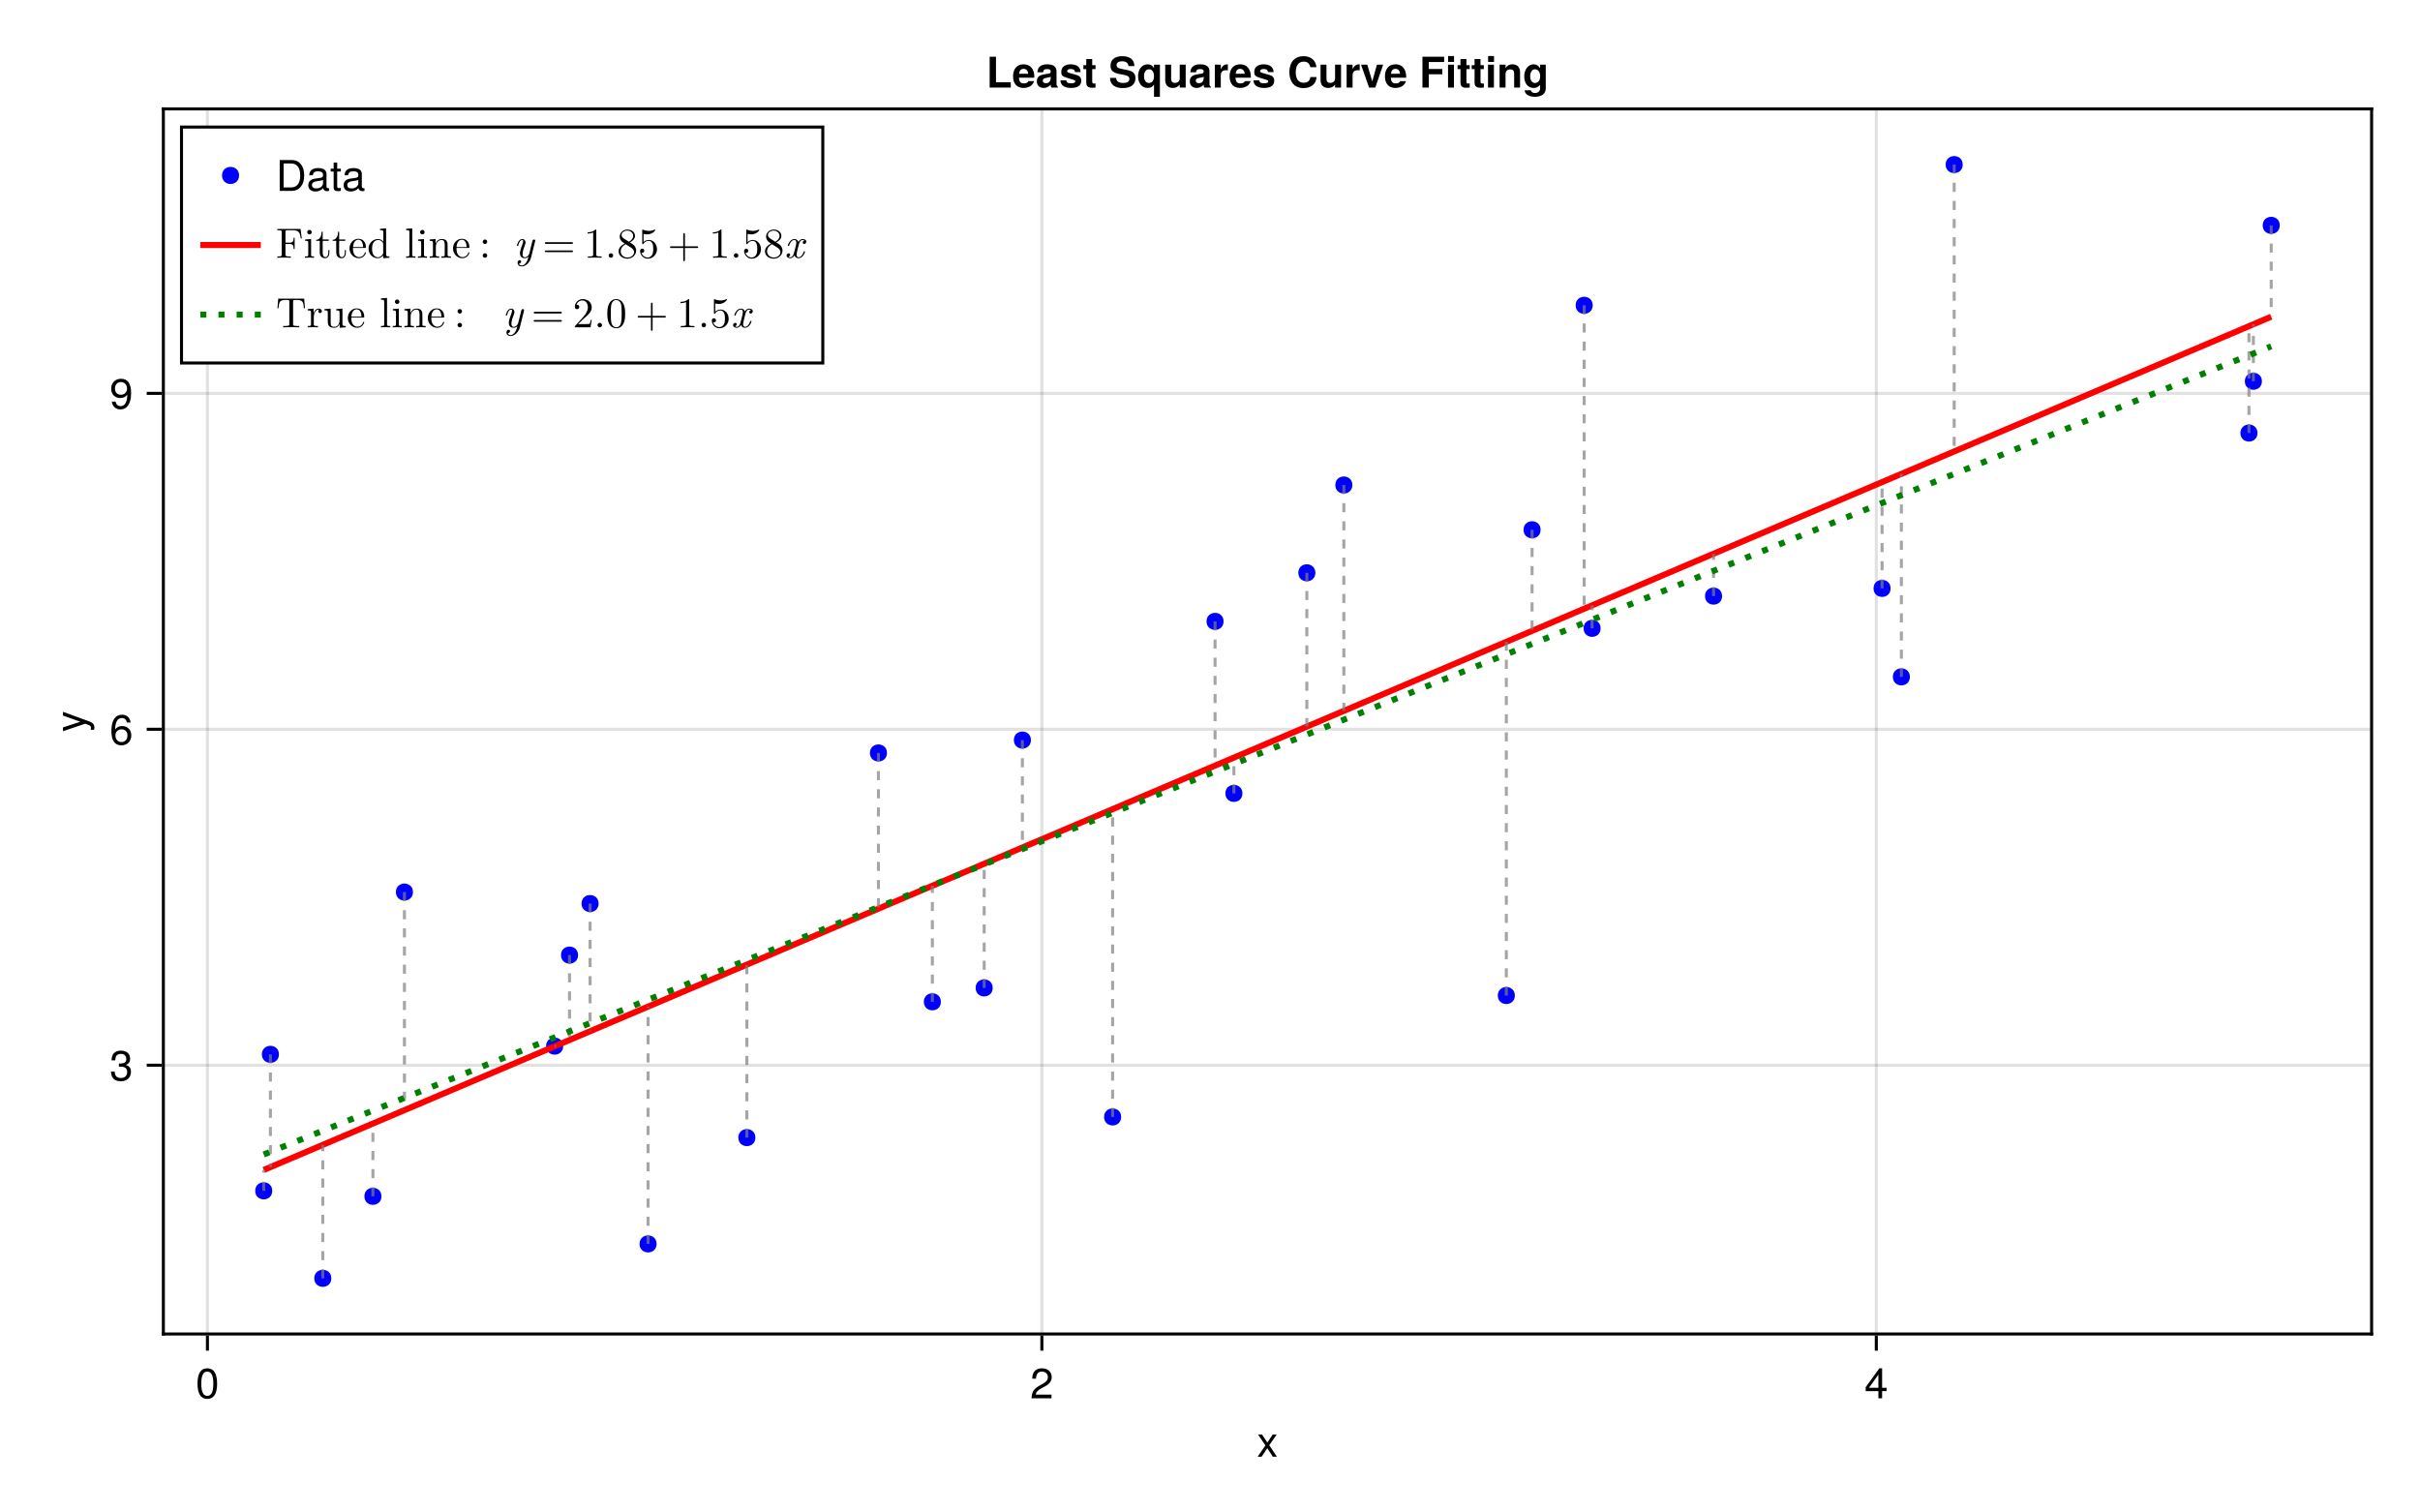 <?xml version="1.0" encoding="UTF-8"?>
<svg xmlns="http://www.w3.org/2000/svg" xmlns:xlink="http://www.w3.org/1999/xlink" width="800" height="500" viewBox="0 0 800 500">
<defs>
<g>
<g id="glyph-0-0-92499b15">
<path d="M 6.625 0 C 6.625 0 5.266 0 5.266 0 C 5.266 0 3.438 -2.812 3.438 -2.812 C 3.438 -2.812 1.562 0 1.562 0 C 1.562 0 0.234 0 0.234 0 C 0.234 0 2.828 -3.734 2.828 -3.734 C 2.828 -3.734 0.375 -7.344 0.375 -7.344 C 0.375 -7.344 1.703 -7.344 1.703 -7.344 C 1.703 -7.344 3.469 -4.672 3.469 -4.672 C 3.469 -4.672 5.234 -7.344 5.234 -7.344 C 5.234 -7.344 6.547 -7.344 6.547 -7.344 C 6.547 -7.344 4.094 -3.797 4.094 -3.797 C 4.094 -3.797 6.625 0 6.625 0 Z M 6.625 0 "/>
</g>
<g id="glyph-1-0-92499b15">
<path d="M 7.094 -4.781 C 7.094 -1.516 5.953 0.203 3.844 0.203 C 1.719 0.203 0.609 -1.516 0.609 -4.859 C 0.609 -8.188 1.703 -9.922 3.844 -9.922 C 6 -9.922 7.094 -8.219 7.094 -4.781 Z M 5.844 -4.891 C 5.844 -7.547 5.188 -8.828 3.844 -8.828 C 2.516 -8.828 1.859 -7.562 1.859 -4.844 C 1.859 -2.125 2.516 -0.812 3.828 -0.812 C 5.188 -0.812 5.844 -2.078 5.844 -4.891 Z M 5.844 -4.891 "/>
</g>
<g id="glyph-2-0-92499b15">
<path d="M 7.156 -7.016 C 7.156 -5.797 6.438 -4.766 5.047 -4.016 C 5.047 -4.016 3.656 -3.266 3.656 -3.266 C 2.438 -2.547 1.984 -2.031 1.859 -1.219 C 1.859 -1.219 7.078 -1.219 7.078 -1.219 C 7.078 -1.219 7.078 0 7.078 0 C 7.078 0 0.469 0 0.469 0 C 0.594 -2.188 1.188 -3.125 3.266 -4.297 C 3.266 -4.297 4.547 -5.031 4.547 -5.031 C 5.438 -5.531 5.891 -6.203 5.891 -6.984 C 5.891 -8.047 5.047 -8.844 3.938 -8.844 C 2.719 -8.844 2.031 -8.141 1.938 -6.484 C 1.938 -6.484 0.703 -6.484 0.703 -6.484 C 0.766 -8.891 1.953 -9.922 3.969 -9.922 C 5.859 -9.922 7.156 -8.688 7.156 -7.016 Z M 7.156 -7.016 "/>
</g>
<g id="glyph-3-0-92499b15">
<path d="M 7.281 -2.375 C 7.281 -2.375 5.812 -2.375 5.812 -2.375 C 5.812 -2.375 5.812 0 5.812 0 C 5.812 0 4.578 0 4.578 0 C 4.578 0 4.578 -2.375 4.578 -2.375 C 4.578 -2.375 0.391 -2.375 0.391 -2.375 C 0.391 -2.375 0.391 -3.688 0.391 -3.688 C 0.391 -3.688 4.906 -9.922 4.906 -9.922 C 4.906 -9.922 5.812 -9.922 5.812 -9.922 C 5.812 -9.922 5.812 -3.484 5.812 -3.484 C 5.812 -3.484 7.281 -3.484 7.281 -3.484 C 7.281 -3.484 7.281 -2.375 7.281 -2.375 Z M 4.578 -3.484 C 4.578 -3.484 4.578 -7.828 4.578 -7.828 C 4.578 -7.828 1.469 -3.484 1.469 -3.484 C 1.469 -3.484 4.578 -3.484 4.578 -3.484 Z M 4.578 -3.484 "/>
</g>
<g id="glyph-4-0-92499b15">
<path d="M -7.344 -6.688 C -7.344 -6.688 1.547 -3.438 1.547 -3.438 C 2.594 -3.031 3.047 -2.359 3.047 -1.547 C 3.047 -1.234 3 -1 2.875 -0.75 C 2.875 -0.75 1.812 -0.75 1.812 -0.75 C 1.875 -1.016 1.906 -1.203 1.906 -1.375 C 1.906 -1.875 1.703 -2.109 1.188 -2.312 C 1.188 -2.312 0.031 -2.766 0.031 -2.766 C 0.031 -2.766 -7.344 -0.281 -7.344 -0.281 C -7.344 -0.281 -7.344 -1.531 -7.344 -1.531 C -7.344 -1.531 -1.625 -3.406 -1.625 -3.406 C -1.625 -3.406 -7.344 -5.438 -7.344 -5.438 C -7.344 -5.438 -7.344 -6.688 -7.344 -6.688 Z M -7.344 -6.688 "/>
</g>
<g id="glyph-5-0-92499b15">
<path d="M 7.078 -2.891 C 7.078 -1.016 5.766 0.203 3.719 0.203 C 1.688 0.203 0.609 -0.781 0.453 -3 C 0.453 -3 1.688 -3 1.688 -3 C 1.766 -1.547 2.422 -0.875 3.766 -0.875 C 5.047 -0.875 5.828 -1.625 5.828 -2.875 C 5.828 -3.969 5.125 -4.625 3.766 -4.625 C 3.766 -4.625 3.094 -4.625 3.094 -4.625 C 3.094 -4.625 3.094 -5.656 3.094 -5.656 C 5.062 -5.656 5.531 -6.094 5.531 -7.156 C 5.531 -8.203 4.875 -8.844 3.781 -8.844 C 2.516 -8.844 1.922 -8.188 1.891 -6.719 C 1.891 -6.719 0.656 -6.719 0.656 -6.719 C 0.703 -8.828 1.766 -9.922 3.766 -9.922 C 5.656 -9.922 6.797 -8.906 6.797 -7.203 C 6.797 -6.203 6.328 -5.562 5.406 -5.188 C 6.594 -4.781 7.078 -4.094 7.078 -2.891 Z M 7.078 -2.891 "/>
</g>
<g id="glyph-5-1-92499b15">
<path d="M 7.188 -3.078 C 7.188 -1.141 5.828 0.203 3.938 0.203 C 1.672 0.203 0.609 -1.422 0.609 -4.516 C 0.609 -7.984 1.844 -9.922 4.156 -9.922 C 5.672 -9.922 6.734 -8.953 6.969 -7.344 C 6.969 -7.344 5.734 -7.344 5.734 -7.344 C 5.547 -8.281 4.938 -8.828 4.078 -8.828 C 2.656 -8.828 1.875 -7.484 1.859 -5.062 C 2.391 -5.797 3.156 -6.172 4.141 -6.172 C 5.922 -6.172 7.188 -4.922 7.188 -3.078 Z M 5.922 -2.984 C 5.922 -4.312 5.188 -5.078 3.984 -5.078 C 2.766 -5.078 1.938 -4.281 1.938 -3.047 C 1.938 -1.781 2.797 -0.875 3.953 -0.875 C 5.078 -0.875 5.922 -1.734 5.922 -2.984 Z M 5.922 -2.984 "/>
</g>
<g id="glyph-5-2-92499b15">
<path d="M 7.125 -5.188 C 7.125 -1.766 5.875 0.203 3.562 0.203 C 2.047 0.203 0.984 -0.75 0.734 -2.375 C 0.734 -2.375 1.969 -2.375 1.969 -2.375 C 2.172 -1.422 2.766 -0.875 3.641 -0.875 C 5.047 -0.875 5.844 -2.219 5.859 -4.641 C 5.203 -3.875 4.516 -3.547 3.578 -3.547 C 1.797 -3.547 0.531 -4.781 0.531 -6.641 C 0.531 -8.578 1.891 -9.922 3.781 -9.922 C 6.047 -9.922 7.125 -8.297 7.125 -5.188 Z M 5.781 -6.656 C 5.781 -7.953 4.906 -8.844 3.766 -8.844 C 2.625 -8.844 1.797 -8 1.797 -6.734 C 1.797 -5.406 2.531 -4.641 3.719 -4.641 C 4.922 -4.641 5.781 -5.453 5.781 -6.656 Z M 5.781 -6.656 "/>
</g>
<g id="glyph-6-0-92499b15">
<path d="M 8.109 0 C 8.109 0 1.125 0 1.125 0 C 1.125 0 1.125 -10.203 1.125 -10.203 C 1.125 -10.203 3.219 -10.203 3.219 -10.203 C 3.219 -10.203 3.219 -1.75 3.219 -1.75 C 3.219 -1.75 8.109 -1.75 8.109 -1.75 C 8.109 -1.75 8.109 0 8.109 0 Z M 8.109 0 "/>
</g>
<g id="glyph-6-1-92499b15">
</g>
<g id="glyph-6-2-92499b15">
<path d="M 5.188 -5.688 C 4.906 -5.719 4.781 -5.734 4.562 -5.734 C 3.422 -5.734 2.844 -5.172 2.844 -4.016 C 2.844 -4.016 2.844 0 2.844 0 C 2.844 0 0.875 0 0.875 0 C 0.875 0 0.875 -7.562 0.875 -7.562 C 0.875 -7.562 2.844 -7.562 2.844 -7.562 C 2.844 -7.562 2.844 -6.078 2.844 -6.078 C 3.266 -7.094 4.047 -7.688 4.938 -7.688 C 5 -7.688 5.062 -7.688 5.188 -7.672 C 5.188 -7.672 5.188 -5.688 5.188 -5.688 Z M 5.188 -5.688 "/>
</g>
<g id="glyph-6-3-92499b15">
<path d="M 7.344 -3.5 C 7.344 -3.5 7.344 -3.266 7.344 -3.266 C 7.344 -3.266 2.266 -3.266 2.266 -3.266 C 2.328 -1.797 2.906 -1.375 3.844 -1.375 C 4.547 -1.375 5.172 -1.578 5.328 -2.125 C 5.328 -2.125 7.266 -2.125 7.266 -2.125 C 6.828 -0.641 5.453 0.125 3.766 0.125 C 1.625 0.125 0.312 -1.266 0.312 -3.688 C 0.312 -6.219 1.641 -7.688 3.812 -7.688 C 6.031 -7.688 7.344 -6.109 7.344 -3.5 Z M 5.312 -4.562 C 5.203 -5.641 4.625 -6.188 3.781 -6.188 C 2.906 -6.188 2.422 -5.609 2.297 -4.562 C 2.297 -4.562 5.312 -4.562 5.312 -4.562 Z M 5.312 -4.562 "/>
</g>
<g id="glyph-6-4-92499b15">
<path d="M 7.5 -7.562 C 7.5 -7.562 4.906 0 4.906 0 C 4.906 0 2.844 0 2.844 0 C 2.844 0 0.203 -7.562 0.203 -7.562 C 0.203 -7.562 2.266 -7.562 2.266 -7.562 C 2.266 -7.562 3.906 -2.031 3.906 -2.031 C 3.906 -2.031 5.438 -7.562 5.438 -7.562 C 5.438 -7.562 7.5 -7.562 7.5 -7.562 Z M 7.5 -7.562 "/>
</g>
<g id="glyph-6-5-92499b15">
<path d="M 2.891 0 C 2.891 0 0.938 0 0.938 0 C 0.938 0 0.938 -7.562 0.938 -7.562 C 0.938 -7.562 2.891 -7.562 2.891 -7.562 C 2.891 -7.562 2.891 0 2.891 0 Z M 2.922 -8.469 C 2.922 -8.469 0.969 -8.469 0.969 -8.469 C 0.969 -8.469 0.969 -10.438 0.969 -10.438 C 0.969 -10.438 2.922 -10.438 2.922 -10.438 C 2.922 -10.438 2.922 -8.469 2.922 -8.469 Z M 2.922 -8.469 "/>
</g>
<g id="glyph-7-0-92499b15">
<path d="M 7.344 -3.5 C 7.344 -3.5 7.344 -3.266 7.344 -3.266 C 7.344 -3.266 2.266 -3.266 2.266 -3.266 C 2.328 -1.797 2.906 -1.375 3.844 -1.375 C 4.547 -1.375 5.172 -1.578 5.328 -2.125 C 5.328 -2.125 7.266 -2.125 7.266 -2.125 C 6.828 -0.641 5.453 0.125 3.766 0.125 C 1.625 0.125 0.312 -1.266 0.312 -3.688 C 0.312 -6.219 1.641 -7.688 3.812 -7.688 C 6.031 -7.688 7.344 -6.109 7.344 -3.5 Z M 5.312 -4.562 C 5.203 -5.641 4.625 -6.188 3.781 -6.188 C 2.906 -6.188 2.422 -5.609 2.297 -4.562 C 2.297 -4.562 5.312 -4.562 5.312 -4.562 Z M 5.312 -4.562 "/>
</g>
<g id="glyph-7-1-92499b15">
<path d="M 7.344 0 C 7.344 0 5.203 0 5.203 0 C 5.031 -0.219 4.984 -0.562 4.984 -0.953 C 4.297 -0.234 3.531 0.125 2.688 0.125 C 1.422 0.125 0.391 -0.578 0.391 -2.047 C 0.391 -3.422 1.125 -4.062 2.625 -4.328 C 2.625 -4.328 3.406 -4.469 3.406 -4.469 C 4.375 -4.641 4.969 -4.547 4.969 -5.344 C 4.969 -5.859 4.594 -6.109 3.844 -6.109 C 2.875 -6.109 2.547 -5.859 2.453 -5.062 C 2.453 -5.062 0.562 -5.062 0.562 -5.062 C 0.688 -6.812 1.75 -7.688 3.797 -7.688 C 5.844 -7.688 6.891 -6.906 6.891 -5.359 C 6.891 -5.359 6.891 -1.156 6.891 -1.156 C 6.891 -0.766 6.984 -0.562 7.344 -0.234 C 7.344 -0.234 7.344 0 7.344 0 Z M 4.969 -3.234 C 4.969 -3.234 4.969 -3.562 4.969 -3.562 C 4.75 -3.453 4.656 -3.438 4.141 -3.328 C 4.141 -3.328 3.469 -3.203 3.469 -3.203 C 2.656 -3.047 2.359 -2.844 2.359 -2.266 C 2.359 -1.703 2.766 -1.453 3.422 -1.453 C 4.406 -1.453 4.969 -2.094 4.969 -3.234 Z M 4.969 -3.234 "/>
</g>
<g id="glyph-7-2-92499b15">
<path d="M 4.219 0 C 3.859 0.016 3.516 0.062 3.078 0.062 C 1.797 0.062 1.156 -0.438 1.156 -1.625 C 1.156 -1.625 1.156 -6.109 1.156 -6.109 C 1.156 -6.109 0.203 -6.109 0.203 -6.109 C 0.203 -6.109 0.203 -7.406 0.203 -7.406 C 0.203 -7.406 1.156 -7.406 1.156 -7.406 C 1.156 -7.406 1.156 -9.438 1.156 -9.438 C 1.156 -9.438 3.125 -9.438 3.125 -9.438 C 3.125 -9.438 3.125 -7.406 3.125 -7.406 C 3.125 -7.406 4.219 -7.406 4.219 -7.406 C 4.219 -7.406 4.219 -6.109 4.219 -6.109 C 4.219 -6.109 3.125 -6.109 3.125 -6.109 C 3.125 -6.109 3.125 -2.156 3.125 -2.156 C 3.125 -1.484 3.25 -1.328 3.766 -1.328 C 3.906 -1.328 4.016 -1.344 4.219 -1.375 C 4.219 -1.375 4.219 0 4.219 0 Z M 4.219 0 "/>
</g>
<g id="glyph-7-3-92499b15">
<path d="M 8.859 -3.062 C 8.859 -1 7.312 0.172 4.672 0.172 C 2.078 0.172 0.453 -1.016 0.453 -3.203 C 0.453 -3.203 2.484 -3.203 2.484 -3.203 C 2.484 -2.109 3.359 -1.516 4.781 -1.516 C 6.062 -1.516 6.844 -1.953 6.844 -2.812 C 6.844 -3.641 6.328 -3.938 4.922 -4.219 C 4.922 -4.219 3.5 -4.5 3.5 -4.5 C 1.422 -4.906 0.625 -5.641 0.625 -7.234 C 0.625 -9.219 2.047 -10.375 4.5 -10.375 C 6.984 -10.375 8.5 -9.25 8.5 -7.094 C 8.5 -7.094 6.531 -7.094 6.531 -7.094 C 6.531 -8.141 5.719 -8.688 4.391 -8.688 C 3.312 -8.688 2.625 -8.203 2.625 -7.438 C 2.625 -6.688 3.062 -6.391 4.562 -6.109 C 4.562 -6.109 6.156 -5.797 6.156 -5.797 C 8.047 -5.438 8.859 -4.672 8.859 -3.062 Z M 8.859 -3.062 "/>
</g>
<g id="glyph-7-4-92499b15">
<path d="M 7.609 3.047 C 7.609 3.047 5.656 3.047 5.656 3.047 C 5.656 3.047 5.656 -1.016 5.656 -1.016 C 5.188 -0.188 4.5 0.125 3.547 0.125 C 1.609 0.125 0.391 -1.516 0.391 -3.781 C 0.391 -6.094 1.734 -7.688 3.562 -7.688 C 4.5 -7.688 5.188 -7.266 5.656 -6.438 C 5.656 -6.438 5.656 -7.562 5.656 -7.562 C 5.656 -7.562 7.609 -7.562 7.609 -7.562 C 7.609 -7.562 7.609 3.047 7.609 3.047 Z M 5.656 -3.734 C 5.656 -5.203 5 -6.047 4 -6.047 C 3.031 -6.047 2.359 -5.188 2.359 -3.781 C 2.359 -2.359 3.031 -1.516 4 -1.516 C 4.984 -1.516 5.656 -2.359 5.656 -3.734 Z M 5.656 -3.734 "/>
</g>
<g id="glyph-7-5-92499b15">
<path d="M 7.578 0 C 7.578 0 5.609 0 5.609 0 C 5.609 0 5.609 -1 5.609 -1 C 5.047 -0.25 4.375 0.125 3.344 0.125 C 1.734 0.125 0.812 -0.828 0.812 -2.484 C 0.812 -2.484 0.812 -7.562 0.812 -7.562 C 0.812 -7.562 2.766 -7.562 2.766 -7.562 C 2.766 -7.562 2.766 -2.891 2.766 -2.891 C 2.766 -1.984 3.188 -1.547 4.031 -1.547 C 4.984 -1.547 5.609 -2.125 5.609 -3.031 C 5.609 -3.031 5.609 -7.562 5.609 -7.562 C 5.609 -7.562 7.578 -7.562 7.578 -7.562 C 7.578 -7.562 7.578 0 7.578 0 Z M 7.578 0 "/>
</g>
<g id="glyph-7-6-92499b15">
<path d="M 7.281 -2.234 C 7.281 -0.719 6.109 0.125 3.969 0.125 C 1.688 0.125 0.469 -0.734 0.406 -2.391 C 0.406 -2.391 2.328 -2.391 2.328 -2.391 C 2.484 -1.578 2.969 -1.406 3.859 -1.406 C 4.781 -1.406 5.312 -1.594 5.312 -2.062 C 5.312 -2.266 5.156 -2.422 4.656 -2.578 C 4.656 -2.578 2.328 -3.297 2.328 -3.297 C 0.922 -3.734 0.672 -4.234 0.672 -5.172 C 0.672 -6.719 1.859 -7.688 3.781 -7.688 C 5.812 -7.688 7.047 -6.719 7.062 -5.125 C 7.062 -5.125 5.188 -5.125 5.188 -5.125 C 5.172 -5.812 4.703 -6.141 3.766 -6.141 C 3.078 -6.141 2.625 -5.859 2.625 -5.453 C 2.625 -5.141 2.766 -5.016 3.312 -4.859 C 3.312 -4.859 5.797 -4.141 5.797 -4.141 C 6.797 -3.844 7.281 -3.203 7.281 -2.344 C 7.281 -2.344 7.281 -2.234 7.281 -2.234 Z M 7.281 -2.234 "/>
</g>
<g id="glyph-7-7-92499b15">
</g>
<g id="glyph-7-8-92499b15">
<path d="M 7.641 0 C 7.641 0 5.688 0 5.688 0 C 5.688 0 5.688 -4.656 5.688 -4.656 C 5.688 -5.562 5.266 -6.016 4.422 -6.016 C 3.469 -6.016 2.844 -5.438 2.844 -4.531 C 2.844 -4.531 2.844 0 2.844 0 C 2.844 0 0.875 0 0.875 0 C 0.875 0 0.875 -7.562 0.875 -7.562 C 0.875 -7.562 2.844 -7.562 2.844 -7.562 C 2.844 -7.562 2.844 -6.469 2.844 -6.469 C 3.406 -7.312 4.094 -7.688 5.109 -7.688 C 6.719 -7.688 7.641 -6.734 7.641 -5.062 C 7.641 -5.062 7.641 0 7.641 0 Z M 7.641 0 "/>
</g>
<g id="glyph-7-9-92499b15">
<path d="M 7.578 0.25 C 7.578 2.031 6.266 3.047 3.969 3.047 C 1.906 3.047 0.656 2.141 0.625 0.906 C 0.625 0.906 2.656 0.906 2.656 0.906 C 2.812 1.484 3.297 1.797 4.047 1.797 C 5.031 1.797 5.719 1.156 5.719 0.25 C 5.719 0.25 5.719 -0.875 5.719 -0.875 C 4.984 -0.141 4.453 0.125 3.562 0.125 C 1.703 0.125 0.469 -1.344 0.469 -3.703 C 0.469 -6.031 1.812 -7.688 3.609 -7.688 C 4.484 -7.688 5.125 -7.297 5.719 -6.391 C 5.719 -6.391 5.719 -7.562 5.719 -7.562 C 5.719 -7.562 7.578 -7.562 7.578 -7.562 C 7.578 -7.562 7.578 0.25 7.578 0.25 Z M 5.734 -3.719 C 5.734 -5.125 5.016 -6.047 4.031 -6.047 C 3.078 -6.047 2.438 -5.156 2.438 -3.719 C 2.438 -2.359 3.078 -1.516 4 -1.516 C 5.031 -1.516 5.734 -2.359 5.734 -3.719 Z M 5.734 -3.719 "/>
</g>
<g id="glyph-8-0-92499b15">
<path d="M 7.281 -2.234 C 7.281 -0.719 6.109 0.125 3.969 0.125 C 1.688 0.125 0.469 -0.734 0.406 -2.391 C 0.406 -2.391 2.328 -2.391 2.328 -2.391 C 2.484 -1.578 2.969 -1.406 3.859 -1.406 C 4.781 -1.406 5.312 -1.594 5.312 -2.062 C 5.312 -2.266 5.156 -2.422 4.656 -2.578 C 4.656 -2.578 2.328 -3.297 2.328 -3.297 C 0.922 -3.734 0.672 -4.234 0.672 -5.172 C 0.672 -6.719 1.859 -7.688 3.781 -7.688 C 5.812 -7.688 7.047 -6.719 7.062 -5.125 C 7.062 -5.125 5.188 -5.125 5.188 -5.125 C 5.172 -5.812 4.703 -6.141 3.766 -6.141 C 3.078 -6.141 2.625 -5.859 2.625 -5.453 C 2.625 -5.141 2.766 -5.016 3.312 -4.859 C 3.312 -4.859 5.797 -4.141 5.797 -4.141 C 6.797 -3.844 7.281 -3.203 7.281 -2.344 C 7.281 -2.344 7.281 -2.234 7.281 -2.234 Z M 7.281 -2.234 "/>
</g>
<g id="glyph-8-1-92499b15">
<path d="M 9.594 -3.484 C 9.469 -1.141 7.766 0.172 5.234 0.172 C 2.391 0.172 0.609 -1.812 0.609 -5.094 C 0.609 -8.406 2.406 -10.375 5.297 -10.375 C 7.594 -10.375 9.359 -9.094 9.547 -6.75 C 9.547 -6.75 7.547 -6.75 7.547 -6.75 C 7.234 -8.062 6.5 -8.578 5.359 -8.578 C 3.703 -8.578 2.719 -7.328 2.719 -5.062 C 2.719 -2.844 3.672 -1.594 5.297 -1.594 C 6.594 -1.594 7.422 -2.188 7.547 -3.484 C 7.547 -3.484 9.594 -3.484 9.594 -3.484 Z M 9.594 -3.484 "/>
</g>
<g id="glyph-8-2-92499b15">
<path d="M 7.578 0 C 7.578 0 5.609 0 5.609 0 C 5.609 0 5.609 -1 5.609 -1 C 5.047 -0.25 4.375 0.125 3.344 0.125 C 1.734 0.125 0.812 -0.828 0.812 -2.484 C 0.812 -2.484 0.812 -7.562 0.812 -7.562 C 0.812 -7.562 2.766 -7.562 2.766 -7.562 C 2.766 -7.562 2.766 -2.891 2.766 -2.891 C 2.766 -1.984 3.188 -1.547 4.031 -1.547 C 4.984 -1.547 5.609 -2.125 5.609 -3.031 C 5.609 -3.031 5.609 -7.562 5.609 -7.562 C 5.609 -7.562 7.578 -7.562 7.578 -7.562 C 7.578 -7.562 7.578 0 7.578 0 Z M 7.578 0 "/>
</g>
<g id="glyph-8-3-92499b15">
<path d="M 8.203 -8.453 C 8.203 -8.453 3.141 -8.453 3.141 -8.453 C 3.141 -8.453 3.141 -6.141 3.141 -6.141 C 3.141 -6.141 7.609 -6.141 7.609 -6.141 C 7.609 -6.141 7.609 -4.391 7.609 -4.391 C 7.609 -4.391 3.141 -4.391 3.141 -4.391 C 3.141 -4.391 3.141 0 3.141 0 C 3.141 0 1.031 0 1.031 0 C 1.031 0 1.031 -10.203 1.031 -10.203 C 1.031 -10.203 8.203 -10.203 8.203 -10.203 C 8.203 -10.203 8.203 -8.453 8.203 -8.453 Z M 8.203 -8.453 "/>
</g>
<g id="glyph-9-0-92499b15">
<path d="M 9.344 -5.109 C 9.344 -1.938 7.75 0 5.188 0 C 5.188 0 1.25 0 1.25 0 C 1.25 0 1.25 -10.203 1.25 -10.203 C 1.25 -10.203 5.188 -10.203 5.188 -10.203 C 7.766 -10.203 9.344 -8.281 9.344 -5.109 Z M 8.031 -5.094 C 8.031 -7.703 6.969 -9.062 4.953 -9.062 C 4.953 -9.062 2.547 -9.062 2.547 -9.062 C 2.547 -9.062 2.547 -1.141 2.547 -1.141 C 2.547 -1.141 4.953 -1.141 4.953 -1.141 C 6.969 -1.141 8.031 -2.516 8.031 -5.094 Z M 8.031 -5.094 "/>
</g>
<g id="glyph-10-0-92499b15">
<path d="M 7.484 -0.031 C 7.109 0.062 6.938 0.094 6.688 0.094 C 6.125 0.094 5.609 -0.312 5.484 -0.875 C 4.844 -0.188 3.938 0.203 3 0.203 C 1.516 0.203 0.594 -0.578 0.594 -1.906 C 0.594 -2.797 1.016 -3.453 1.875 -3.812 C 2.328 -3.984 2.578 -4.047 4.234 -4.25 C 5.156 -4.375 5.453 -4.578 5.453 -5.062 C 5.453 -5.062 5.453 -5.375 5.453 -5.375 C 5.453 -6.078 4.859 -6.469 3.812 -6.469 C 2.719 -6.469 2.188 -6.062 2.094 -5.172 C 2.094 -5.172 0.906 -5.172 0.906 -5.172 C 0.984 -6.859 2.078 -7.547 3.844 -7.547 C 5.656 -7.547 6.609 -6.844 6.609 -5.547 C 6.609 -5.547 6.609 -1.453 6.609 -1.453 C 6.609 -1.094 6.828 -0.875 7.234 -0.875 C 7.312 -0.875 7.359 -0.875 7.484 -0.906 C 7.484 -0.906 7.484 -0.031 7.484 -0.031 Z M 5.453 -2.531 C 5.453 -2.531 5.453 -3.625 5.453 -3.625 C 5.047 -3.438 4.797 -3.391 3.562 -3.219 C 2.328 -3.031 1.812 -2.703 1.812 -1.938 C 1.812 -1.141 2.344 -0.812 3.25 -0.812 C 4.375 -0.812 5.453 -1.484 5.453 -2.531 Z M 5.453 -2.531 "/>
</g>
<g id="glyph-11-0-92499b15">
<path d="M 3.562 0 C 3.156 0.062 2.891 0.094 2.609 0.094 C 1.688 0.094 1.188 -0.328 1.188 -1.062 C 1.188 -1.062 1.188 -6.391 1.188 -6.391 C 1.188 -6.391 0.203 -6.391 0.203 -6.391 C 0.203 -6.391 0.203 -7.344 0.203 -7.344 C 0.203 -7.344 1.188 -7.344 1.188 -7.344 C 1.188 -7.344 1.188 -9.359 1.188 -9.359 C 1.188 -9.359 2.359 -9.359 2.359 -9.359 C 2.359 -9.359 2.359 -7.344 2.359 -7.344 C 2.359 -7.344 3.562 -7.344 3.562 -7.344 C 3.562 -7.344 3.562 -6.391 3.562 -6.391 C 3.562 -6.391 2.359 -6.391 2.359 -6.391 C 2.359 -6.391 2.359 -1.578 2.359 -1.578 C 2.359 -1.062 2.484 -0.922 3 -0.922 C 3.219 -0.922 3.406 -0.938 3.562 -0.984 C 3.562 -0.984 3.562 0 3.562 0 Z M 3.562 0 "/>
</g>
<g id="glyph-12-0-92499b15">
<path d="M 8.547 -6.375 L 8.141 -9.516 L 0.469 -9.516 L 0.469 -9.094 L 0.797 -9.094 C 1.875 -9.094 1.906 -8.938 1.906 -8.422 L 1.906 -1.094 C 1.906 -0.594 1.875 -0.438 0.797 -0.438 L 0.469 -0.438 L 0.469 0 C 0.953 -0.047 2.047 -0.047 2.594 -0.047 C 3.156 -0.047 4.438 -0.047 4.938 0 L 4.938 -0.438 L 4.484 -0.438 C 3.156 -0.438 3.156 -0.609 3.156 -1.109 L 3.156 -4.547 L 4.359 -4.547 C 5.703 -4.547 5.844 -4.109 5.844 -2.906 L 6.188 -2.906 L 6.188 -6.625 L 5.844 -6.625 C 5.844 -5.453 5.703 -4.984 4.359 -4.984 L 3.156 -4.984 L 3.156 -8.531 C 3.156 -8.984 3.172 -9.094 3.844 -9.094 L 5.516 -9.094 C 7.609 -9.094 7.969 -8.297 8.188 -6.375 Z M 8.547 -6.375 "/>
</g>
<g id="glyph-12-1-92499b15">
<path d="M 4.641 -1.734 L 4.641 -2.531 L 4.297 -2.531 L 4.297 -1.766 C 4.297 -0.734 3.875 -0.203 3.359 -0.203 C 2.422 -0.203 2.422 -1.469 2.422 -1.703 L 2.422 -5.594 L 4.422 -5.594 L 4.422 -6.031 L 2.422 -6.031 L 2.422 -8.609 L 2.078 -8.609 C 2.062 -7.469 1.641 -5.969 0.266 -5.906 L 0.266 -5.594 L 1.453 -5.594 L 1.453 -1.734 C 1.453 -0.016 2.766 0.156 3.266 0.156 C 4.25 0.156 4.641 -0.844 4.641 -1.734 Z M 4.641 -1.734 "/>
</g>
<g id="glyph-12-2-92499b15">
<path d="M 9.594 -6.328 L 9.328 -9.484 L 0.766 -9.484 L 0.5 -6.328 L 0.859 -6.328 C 1.047 -8.578 1.266 -9.047 3.375 -9.047 C 3.625 -9.047 3.984 -9.047 4.125 -9.016 C 4.422 -8.953 4.422 -8.812 4.422 -8.484 L 4.422 -1.109 C 4.422 -0.625 4.422 -0.438 2.953 -0.438 L 2.391 -0.438 L 2.391 0 C 2.969 -0.047 4.391 -0.047 5.047 -0.047 C 5.688 -0.047 7.125 -0.047 7.703 0 L 7.703 -0.438 L 7.141 -0.438 C 5.672 -0.438 5.672 -0.625 5.672 -1.109 L 5.672 -8.484 C 5.672 -8.766 5.672 -8.953 5.922 -9.016 C 6.078 -9.047 6.453 -9.047 6.719 -9.047 C 8.828 -9.047 9.047 -8.578 9.234 -6.328 Z M 9.594 -6.328 "/>
</g>
<g id="glyph-12-3-92499b15">
<path d="M 5.094 -5.328 C 5.094 -5.781 4.656 -6.188 4.062 -6.188 C 3.031 -6.188 2.531 -5.25 2.344 -4.641 L 2.344 -6.188 L 0.391 -6.031 L 0.391 -5.594 C 1.375 -5.594 1.484 -5.5 1.484 -4.812 L 1.484 -1.062 C 1.484 -0.438 1.328 -0.438 0.391 -0.438 L 0.391 0 L 1.984 -0.047 C 2.547 -0.047 3.203 -0.047 3.766 0 L 3.766 -0.438 L 3.469 -0.438 C 2.438 -0.438 2.406 -0.594 2.406 -1.094 L 2.406 -3.25 C 2.406 -4.641 3 -5.875 4.062 -5.875 C 4.156 -5.875 4.188 -5.875 4.219 -5.859 C 4.172 -5.859 3.891 -5.688 3.891 -5.312 C 3.891 -4.922 4.188 -4.719 4.5 -4.719 C 4.75 -4.719 5.094 -4.891 5.094 -5.328 Z M 5.094 -5.328 "/>
</g>
<g id="glyph-13-0-92499b15">
<path d="M 3.453 0 L 3.453 -0.438 C 2.531 -0.438 2.484 -0.5 2.484 -1.047 L 2.484 -6.188 L 0.516 -6.031 L 0.516 -5.594 C 1.422 -5.594 1.547 -5.516 1.547 -4.828 L 1.547 -1.062 C 1.547 -0.438 1.406 -0.438 0.469 -0.438 L 0.469 0 L 2 -0.047 C 2.484 -0.047 2.984 -0.016 3.453 0 Z M 2.688 -8.453 C 2.688 -8.828 2.359 -9.203 1.953 -9.203 C 1.469 -9.203 1.188 -8.812 1.188 -8.453 C 1.188 -8.078 1.516 -7.719 1.938 -7.719 C 2.406 -7.719 2.688 -8.109 2.688 -8.453 Z M 2.688 -8.453 "/>
</g>
<g id="glyph-13-1-92499b15">
<path d="M 4.641 -1.734 L 4.641 -2.531 L 4.297 -2.531 L 4.297 -1.766 C 4.297 -0.734 3.875 -0.203 3.359 -0.203 C 2.422 -0.203 2.422 -1.469 2.422 -1.703 L 2.422 -5.594 L 4.422 -5.594 L 4.422 -6.031 L 2.422 -6.031 L 2.422 -8.609 L 2.078 -8.609 C 2.062 -7.469 1.641 -5.969 0.266 -5.906 L 0.266 -5.594 L 1.453 -5.594 L 1.453 -1.734 C 1.453 -0.016 2.766 0.156 3.266 0.156 C 4.25 0.156 4.641 -0.844 4.641 -1.734 Z M 4.641 -1.734 "/>
</g>
<g id="glyph-13-2-92499b15">
<path d="M 7.484 0 L 7.484 -0.438 C 6.766 -0.438 6.406 -0.438 6.391 -0.859 L 6.391 -3.531 C 6.391 -4.734 6.391 -5.172 5.969 -5.672 C 5.766 -5.906 5.312 -6.188 4.5 -6.188 C 3.469 -6.188 2.812 -5.594 2.422 -4.719 L 2.422 -6.188 L 0.453 -6.031 L 0.453 -5.594 C 1.422 -5.594 1.547 -5.5 1.547 -4.812 L 1.547 -1.062 C 1.547 -0.438 1.391 -0.438 0.453 -0.438 L 0.453 0 L 2.031 -0.047 L 3.594 0 L 3.594 -0.438 C 2.656 -0.438 2.5 -0.438 2.5 -1.062 L 2.5 -3.641 C 2.5 -5.094 3.5 -5.875 4.391 -5.875 C 5.281 -5.875 5.438 -5.125 5.438 -4.328 L 5.438 -1.062 C 5.438 -0.438 5.281 -0.438 4.344 -0.438 L 4.344 0 L 5.922 -0.047 Z M 7.484 0 "/>
</g>
<g id="glyph-13-3-92499b15">
<path d="M 5.812 -1.672 C 5.812 -1.812 5.703 -1.828 5.625 -1.828 C 5.5 -1.828 5.469 -1.75 5.453 -1.641 C 4.953 -0.203 3.703 -0.203 3.562 -0.203 C 2.859 -0.203 2.297 -0.609 1.969 -1.141 C 1.547 -1.812 1.547 -2.734 1.547 -3.234 L 5.453 -3.234 C 5.766 -3.234 5.812 -3.234 5.812 -3.531 C 5.812 -4.906 5.047 -6.266 3.297 -6.266 C 1.688 -6.266 0.391 -4.828 0.391 -3.078 C 0.391 -1.203 1.859 0.156 3.469 0.156 C 5.188 0.156 5.812 -1.406 5.812 -1.672 Z M 4.891 -3.531 L 1.562 -3.531 C 1.656 -5.609 2.828 -5.969 3.297 -5.969 C 4.75 -5.969 4.891 -4.078 4.891 -3.531 Z M 4.891 -3.531 "/>
</g>
<g id="glyph-13-4-92499b15">
<path d="M 2.688 -5.297 C 2.688 -5.703 2.359 -6.031 1.953 -6.031 C 1.547 -6.031 1.203 -5.703 1.203 -5.297 C 1.203 -4.891 1.547 -4.547 1.953 -4.547 C 2.359 -4.547 2.688 -4.891 2.688 -5.297 Z M 2.688 -0.734 C 2.688 -1.141 2.359 -1.484 1.953 -1.484 C 1.547 -1.484 1.203 -1.141 1.203 -0.734 C 1.203 -0.344 1.547 0 1.953 0 C 2.359 0 2.688 -0.344 2.688 -0.734 Z M 2.688 -0.734 "/>
</g>
<g id="glyph-13-5-92499b15">
</g>
<g id="glyph-13-6-92499b15">
<path d="M 10.109 -4.859 C 10.109 -5.016 9.984 -5.141 9.828 -5.141 L 1.062 -5.141 C 0.906 -5.141 0.781 -5.016 0.781 -4.859 C 0.781 -4.703 0.906 -4.578 1.062 -4.578 L 9.828 -4.578 C 9.984 -4.578 10.109 -4.703 10.109 -4.859 Z M 10.109 -2.141 C 10.109 -2.297 9.984 -2.422 9.828 -2.422 L 1.062 -2.422 C 0.906 -2.422 0.781 -2.297 0.781 -2.141 C 0.781 -1.984 0.906 -1.859 1.062 -1.859 L 9.828 -1.859 C 9.984 -1.859 10.109 -1.984 10.109 -2.141 Z M 10.109 -2.141 "/>
</g>
<g id="glyph-13-7-92499b15">
<path d="M 5.859 0 L 5.859 -0.438 L 5.422 -0.438 C 4.156 -0.438 4.109 -0.594 4.109 -1.109 L 4.109 -8.953 C 4.109 -9.297 4.109 -9.328 3.797 -9.328 C 2.922 -8.422 1.688 -8.422 1.25 -8.422 L 1.25 -8 C 1.531 -8 2.359 -8 3.078 -8.359 L 3.078 -1.109 C 3.078 -0.609 3.031 -0.438 1.781 -0.438 L 1.328 -0.438 L 1.328 0 C 1.812 -0.047 3.031 -0.047 3.594 -0.047 C 4.156 -0.047 5.375 -0.047 5.859 0 Z M 5.859 0 "/>
</g>
<g id="glyph-13-8-92499b15">
<path d="M 6.391 -2.359 C 6.391 -2.859 6.25 -3.484 5.719 -4.078 C 5.453 -4.375 5.219 -4.516 4.328 -5.062 C 5.328 -5.594 6.016 -6.312 6.016 -7.234 C 6.016 -8.531 4.781 -9.328 3.5 -9.328 C 2.094 -9.328 0.969 -8.281 0.969 -6.984 C 0.969 -6.734 1 -6.109 1.578 -5.453 C 1.734 -5.281 2.25 -4.922 2.609 -4.688 C 1.797 -4.281 0.594 -3.5 0.594 -2.109 C 0.594 -0.625 2.016 0.312 3.484 0.312 C 5.062 0.312 6.391 -0.859 6.391 -2.359 Z M 5.406 -7.234 C 5.406 -6.438 4.859 -5.766 4.016 -5.281 L 2.281 -6.391 C 1.641 -6.812 1.578 -7.297 1.578 -7.531 C 1.578 -8.391 2.484 -8.969 3.484 -8.969 C 4.516 -8.969 5.406 -8.25 5.406 -7.234 Z M 5.703 -1.844 C 5.703 -0.812 4.641 -0.078 3.5 -0.078 C 2.297 -0.078 1.281 -0.953 1.281 -2.109 C 1.281 -2.922 1.734 -3.828 2.922 -4.484 L 4.641 -3.391 C 5.047 -3.125 5.703 -2.703 5.703 -1.844 Z M 5.703 -1.844 "/>
</g>
<g id="glyph-13-9-92499b15">
<path d="M 7.484 0 L 7.484 -0.438 C 6.516 -0.438 6.391 -0.531 6.391 -1.219 L 6.391 -6.188 L 4.344 -6.031 L 4.344 -5.594 C 5.312 -5.594 5.438 -5.5 5.438 -4.812 L 5.438 -2.328 C 5.438 -1.109 4.766 -0.156 3.734 -0.156 C 2.562 -0.156 2.5 -0.812 2.5 -1.547 L 2.5 -6.188 L 0.453 -6.031 L 0.453 -5.594 C 1.547 -5.594 1.547 -5.562 1.547 -4.312 L 1.547 -2.219 C 1.547 -1.125 1.547 0.156 3.672 0.156 C 4.453 0.156 5.062 -0.234 5.469 -1.109 L 5.469 0.156 Z M 7.484 0 "/>
</g>
<g id="glyph-13-10-92499b15">
<path d="M 6.281 -2.438 L 5.938 -2.438 C 5.859 -2.016 5.766 -1.406 5.625 -1.188 C 5.531 -1.078 4.609 -1.078 4.297 -1.078 L 1.781 -1.078 L 3.266 -2.516 C 5.453 -4.453 6.281 -5.203 6.281 -6.609 C 6.281 -8.203 5.031 -9.328 3.312 -9.328 C 1.734 -9.328 0.703 -8.031 0.703 -6.797 C 0.703 -6 1.406 -6 1.438 -6 C 1.688 -6 2.172 -6.172 2.172 -6.75 C 2.172 -7.109 1.922 -7.469 1.422 -7.469 C 1.312 -7.469 1.281 -7.469 1.25 -7.469 C 1.562 -8.375 2.328 -8.891 3.141 -8.891 C 4.406 -8.891 5.016 -7.75 5.016 -6.609 C 5.016 -5.484 4.312 -4.375 3.547 -3.516 L 0.859 -0.516 C 0.703 -0.359 0.703 -0.344 0.703 0 L 5.891 0 Z M 6.281 -2.438 "/>
</g>
<g id="glyph-14-0-92499b15">
<path d="M 5.812 -1.672 C 5.812 -1.812 5.703 -1.828 5.625 -1.828 C 5.5 -1.828 5.469 -1.75 5.453 -1.641 C 4.953 -0.203 3.703 -0.203 3.562 -0.203 C 2.859 -0.203 2.297 -0.609 1.969 -1.141 C 1.547 -1.812 1.547 -2.734 1.547 -3.234 L 5.453 -3.234 C 5.766 -3.234 5.812 -3.234 5.812 -3.531 C 5.812 -4.906 5.047 -6.266 3.297 -6.266 C 1.688 -6.266 0.391 -4.828 0.391 -3.078 C 0.391 -1.203 1.859 0.156 3.469 0.156 C 5.188 0.156 5.812 -1.406 5.812 -1.672 Z M 4.891 -3.531 L 1.562 -3.531 C 1.656 -5.609 2.828 -5.969 3.297 -5.969 C 4.75 -5.969 4.891 -4.078 4.891 -3.531 Z M 4.891 -3.531 "/>
</g>
<g id="glyph-14-1-92499b15">
<path d="M 3.562 0 L 3.562 -0.438 C 2.625 -0.438 2.484 -0.438 2.484 -1.062 L 2.484 -9.719 L 0.469 -9.562 L 0.469 -9.125 C 1.438 -9.125 1.547 -9.031 1.547 -8.344 L 1.547 -1.062 C 1.547 -0.438 1.406 -0.438 0.469 -0.438 L 0.469 0 L 2.016 -0.047 Z M 3.562 0 "/>
</g>
<g id="glyph-15-0-92499b15">
<path d="M 7.375 0 L 7.375 -0.438 C 6.391 -0.438 6.281 -0.531 6.281 -1.219 L 6.281 -9.719 L 4.266 -9.562 L 4.266 -9.125 C 5.25 -9.125 5.359 -9.031 5.359 -8.344 L 5.359 -5.312 C 4.953 -5.828 4.359 -6.188 3.594 -6.188 C 1.953 -6.188 0.469 -4.812 0.469 -3.016 C 0.469 -1.234 1.844 0.156 3.438 0.156 C 4.344 0.156 4.969 -0.328 5.312 -0.766 L 5.312 0.156 Z M 5.312 -1.656 C 5.312 -1.406 5.312 -1.375 5.172 -1.141 C 4.75 -0.469 4.109 -0.156 3.516 -0.156 C 2.891 -0.156 2.375 -0.516 2.047 -1.047 C 1.688 -1.625 1.641 -2.422 1.641 -3 C 1.641 -3.516 1.672 -4.359 2.078 -4.984 C 2.359 -5.422 2.891 -5.875 3.656 -5.875 C 4.141 -5.875 4.734 -5.672 5.172 -5.047 C 5.312 -4.797 5.312 -4.781 5.312 -4.516 Z M 5.312 -1.656 "/>
</g>
<g id="glyph-15-1-92499b15">
<path d="M 2.688 -0.734 C 2.688 -1.141 2.359 -1.484 1.953 -1.484 C 1.547 -1.484 1.203 -1.141 1.203 -0.734 C 1.203 -0.344 1.547 0 1.953 0 C 2.359 0 2.688 -0.344 2.688 -0.734 Z M 2.688 -0.734 "/>
</g>
<g id="glyph-15-2-92499b15">
<path d="M 6.281 -2.812 C 6.281 -4.484 5.141 -5.875 3.625 -5.875 C 2.953 -5.875 2.359 -5.656 1.844 -5.172 L 1.844 -7.891 C 2.125 -7.812 2.594 -7.719 3.031 -7.719 C 4.766 -7.719 5.734 -8.984 5.734 -9.172 C 5.734 -9.25 5.703 -9.328 5.594 -9.328 C 5.594 -9.328 5.562 -9.328 5.484 -9.281 C 5.203 -9.156 4.516 -8.875 3.578 -8.875 C 3.031 -8.875 2.375 -8.969 1.719 -9.266 C 1.609 -9.312 1.547 -9.312 1.547 -9.312 C 1.406 -9.312 1.406 -9.203 1.406 -8.969 L 1.406 -4.828 C 1.406 -4.578 1.406 -4.469 1.609 -4.469 C 1.703 -4.469 1.734 -4.516 1.797 -4.594 C 1.953 -4.812 2.469 -5.578 3.594 -5.578 C 4.328 -5.578 4.672 -4.922 4.781 -4.672 C 5.016 -4.156 5.047 -3.609 5.047 -2.906 C 5.047 -2.422 5.047 -1.578 4.703 -1 C 4.375 -0.453 3.844 -0.078 3.203 -0.078 C 2.188 -0.078 1.391 -0.828 1.141 -1.656 C 1.188 -1.641 1.234 -1.625 1.391 -1.625 C 1.844 -1.625 2.094 -1.969 2.094 -2.312 C 2.094 -2.641 1.844 -3 1.391 -3 C 1.188 -3 0.703 -2.891 0.703 -2.25 C 0.703 -1.047 1.672 0.312 3.234 0.312 C 4.859 0.312 6.281 -1.031 6.281 -2.812 Z M 6.281 -2.812 "/>
</g>
<g id="glyph-15-3-92499b15">
<path d="M 5.812 -1.672 C 5.812 -1.812 5.703 -1.828 5.625 -1.828 C 5.5 -1.828 5.469 -1.75 5.453 -1.641 C 4.953 -0.203 3.703 -0.203 3.562 -0.203 C 2.859 -0.203 2.297 -0.609 1.969 -1.141 C 1.547 -1.812 1.547 -2.734 1.547 -3.234 L 5.453 -3.234 C 5.766 -3.234 5.812 -3.234 5.812 -3.531 C 5.812 -4.906 5.047 -6.266 3.297 -6.266 C 1.688 -6.266 0.391 -4.828 0.391 -3.078 C 0.391 -1.203 1.859 0.156 3.469 0.156 C 5.188 0.156 5.812 -1.406 5.812 -1.672 Z M 4.891 -3.531 L 1.562 -3.531 C 1.656 -5.609 2.828 -5.969 3.297 -5.969 C 4.75 -5.969 4.891 -4.078 4.891 -3.531 Z M 4.891 -3.531 "/>
</g>
<g id="glyph-15-4-92499b15">
</g>
<g id="glyph-15-5-92499b15">
<path d="M 2.688 -5.297 C 2.688 -5.703 2.359 -6.031 1.953 -6.031 C 1.547 -6.031 1.203 -5.703 1.203 -5.297 C 1.203 -4.891 1.547 -4.547 1.953 -4.547 C 2.359 -4.547 2.688 -4.891 2.688 -5.297 Z M 2.688 -0.734 C 2.688 -1.141 2.359 -1.484 1.953 -1.484 C 1.547 -1.484 1.203 -1.141 1.203 -0.734 C 1.203 -0.344 1.547 0 1.953 0 C 2.359 0 2.688 -0.344 2.688 -0.734 Z M 2.688 -0.734 "/>
</g>
<g id="glyph-15-6-92499b15">
<path d="M 10.109 -4.859 C 10.109 -5.016 9.984 -5.141 9.828 -5.141 L 1.062 -5.141 C 0.906 -5.141 0.781 -5.016 0.781 -4.859 C 0.781 -4.703 0.906 -4.578 1.062 -4.578 L 9.828 -4.578 C 9.984 -4.578 10.109 -4.703 10.109 -4.859 Z M 10.109 -2.141 C 10.109 -2.297 9.984 -2.422 9.828 -2.422 L 1.062 -2.422 C 0.906 -2.422 0.781 -2.297 0.781 -2.141 C 0.781 -1.984 0.906 -1.859 1.062 -1.859 L 9.828 -1.859 C 9.984 -1.859 10.109 -1.984 10.109 -2.141 Z M 10.109 -2.141 "/>
</g>
<g id="glyph-15-7-92499b15">
<path d="M 6.438 -4.484 C 6.438 -5.594 6.375 -6.719 5.875 -7.75 C 5.234 -9.094 4.094 -9.328 3.5 -9.328 C 2.656 -9.328 1.641 -8.953 1.062 -7.656 C 0.609 -6.688 0.547 -5.594 0.547 -4.484 C 0.547 -3.438 0.609 -2.172 1.172 -1.109 C 1.781 0.031 2.797 0.312 3.484 0.312 C 4.234 0.312 5.312 0.016 5.922 -1.312 C 6.375 -2.281 6.438 -3.375 6.438 -4.484 Z M 5.281 -4.641 C 5.281 -3.594 5.281 -2.641 5.125 -1.75 C 4.906 -0.422 4.109 0 3.484 0 C 2.938 0 2.109 -0.344 1.859 -1.688 C 1.703 -2.531 1.703 -3.828 1.703 -4.641 C 1.703 -5.547 1.703 -6.469 1.812 -7.219 C 2.094 -8.891 3.141 -9.016 3.484 -9.016 C 3.953 -9.016 4.875 -8.766 5.141 -7.375 C 5.281 -6.594 5.281 -5.531 5.281 -4.641 Z M 5.281 -4.641 "/>
</g>
<g id="glyph-15-8-92499b15">
<path d="M 10.109 -3.5 C 10.109 -3.656 9.984 -3.781 9.828 -3.781 L 5.719 -3.781 L 5.719 -7.875 C 5.719 -8.031 5.594 -8.156 5.453 -8.156 C 5.297 -8.156 5.172 -8.031 5.172 -7.875 L 5.172 -3.781 L 1.062 -3.781 C 0.906 -3.781 0.781 -3.656 0.781 -3.5 C 0.781 -3.344 0.906 -3.219 1.062 -3.219 L 5.172 -3.219 L 5.172 0.875 C 5.172 1.031 5.297 1.156 5.453 1.156 C 5.594 1.156 5.719 1.031 5.719 0.875 L 5.719 -3.219 L 9.828 -3.219 C 9.984 -3.219 10.109 -3.344 10.109 -3.5 Z M 10.109 -3.5 "/>
</g>
<g id="glyph-16-0-92499b15">
</g>
<g id="glyph-16-1-92499b15">
<path d="M 3.562 0 L 3.562 -0.438 C 2.625 -0.438 2.484 -0.438 2.484 -1.062 L 2.484 -9.719 L 0.469 -9.562 L 0.469 -9.125 C 1.438 -9.125 1.547 -9.031 1.547 -8.344 L 1.547 -1.062 C 1.547 -0.438 1.406 -0.438 0.469 -0.438 L 0.469 0 L 2.016 -0.047 Z M 3.562 0 "/>
</g>
<g id="glyph-16-2-92499b15">
<path d="M 10.109 -3.5 C 10.109 -3.656 9.984 -3.781 9.828 -3.781 L 5.719 -3.781 L 5.719 -7.875 C 5.719 -8.031 5.594 -8.156 5.453 -8.156 C 5.297 -8.156 5.172 -8.031 5.172 -7.875 L 5.172 -3.781 L 1.062 -3.781 C 0.906 -3.781 0.781 -3.656 0.781 -3.5 C 0.781 -3.344 0.906 -3.219 1.062 -3.219 L 5.172 -3.219 L 5.172 0.875 C 5.172 1.031 5.297 1.156 5.453 1.156 C 5.594 1.156 5.719 1.031 5.719 0.875 L 5.719 -3.219 L 9.828 -3.219 C 9.984 -3.219 10.109 -3.344 10.109 -3.5 Z M 10.109 -3.5 "/>
</g>
<g id="glyph-16-3-92499b15">
<path d="M 2.688 -0.734 C 2.688 -1.141 2.359 -1.484 1.953 -1.484 C 1.547 -1.484 1.203 -1.141 1.203 -0.734 C 1.203 -0.344 1.547 0 1.953 0 C 2.359 0 2.688 -0.344 2.688 -0.734 Z M 2.688 -0.734 "/>
</g>
<g id="glyph-16-4-92499b15">
<path d="M 6.281 -2.812 C 6.281 -4.484 5.141 -5.875 3.625 -5.875 C 2.953 -5.875 2.359 -5.656 1.844 -5.172 L 1.844 -7.891 C 2.125 -7.812 2.594 -7.719 3.031 -7.719 C 4.766 -7.719 5.734 -8.984 5.734 -9.172 C 5.734 -9.25 5.703 -9.328 5.594 -9.328 C 5.594 -9.328 5.562 -9.328 5.484 -9.281 C 5.203 -9.156 4.516 -8.875 3.578 -8.875 C 3.031 -8.875 2.375 -8.969 1.719 -9.266 C 1.609 -9.312 1.547 -9.312 1.547 -9.312 C 1.406 -9.312 1.406 -9.203 1.406 -8.969 L 1.406 -4.828 C 1.406 -4.578 1.406 -4.469 1.609 -4.469 C 1.703 -4.469 1.734 -4.516 1.797 -4.594 C 1.953 -4.812 2.469 -5.578 3.594 -5.578 C 4.328 -5.578 4.672 -4.922 4.781 -4.672 C 5.016 -4.156 5.047 -3.609 5.047 -2.906 C 5.047 -2.422 5.047 -1.578 4.703 -1 C 4.375 -0.453 3.844 -0.078 3.203 -0.078 C 2.188 -0.078 1.391 -0.828 1.141 -1.656 C 1.188 -1.641 1.234 -1.625 1.391 -1.625 C 1.844 -1.625 2.094 -1.969 2.094 -2.312 C 2.094 -2.641 1.844 -3 1.391 -3 C 1.188 -3 0.703 -2.891 0.703 -2.25 C 0.703 -1.047 1.672 0.312 3.234 0.312 C 4.859 0.312 6.281 -1.031 6.281 -2.812 Z M 6.281 -2.812 "/>
</g>
<g id="glyph-16-5-92499b15">
<path d="M 7.484 0 L 7.484 -0.438 C 6.766 -0.438 6.406 -0.438 6.391 -0.859 L 6.391 -3.531 C 6.391 -4.734 6.391 -5.172 5.969 -5.672 C 5.766 -5.906 5.312 -6.188 4.5 -6.188 C 3.469 -6.188 2.812 -5.594 2.422 -4.719 L 2.422 -6.188 L 0.453 -6.031 L 0.453 -5.594 C 1.422 -5.594 1.547 -5.5 1.547 -4.812 L 1.547 -1.062 C 1.547 -0.438 1.391 -0.438 0.453 -0.438 L 0.453 0 L 2.031 -0.047 L 3.594 0 L 3.594 -0.438 C 2.656 -0.438 2.5 -0.438 2.5 -1.062 L 2.5 -3.641 C 2.5 -5.094 3.5 -5.875 4.391 -5.875 C 5.281 -5.875 5.438 -5.125 5.438 -4.328 L 5.438 -1.062 C 5.438 -0.438 5.281 -0.438 4.344 -0.438 L 4.344 0 L 5.922 -0.047 Z M 7.484 0 "/>
</g>
<g id="glyph-16-6-92499b15">
<path d="M 5.859 0 L 5.859 -0.438 L 5.422 -0.438 C 4.156 -0.438 4.109 -0.594 4.109 -1.109 L 4.109 -8.953 C 4.109 -9.297 4.109 -9.328 3.797 -9.328 C 2.922 -8.422 1.688 -8.422 1.25 -8.422 L 1.25 -8 C 1.531 -8 2.359 -8 3.078 -8.359 L 3.078 -1.109 C 3.078 -0.609 3.031 -0.438 1.781 -0.438 L 1.328 -0.438 L 1.328 0 C 1.812 -0.047 3.031 -0.047 3.594 -0.047 C 4.156 -0.047 5.375 -0.047 5.859 0 Z M 5.859 0 "/>
</g>
<g id="glyph-17-0-92499b15">
<path d="M 5.812 0.047 L 7.188 -5.469 C 7.203 -5.562 7.219 -5.625 7.219 -5.672 C 7.219 -5.828 7.109 -6.031 6.828 -6.031 C 6.406 -6.031 6.312 -5.625 6.281 -5.516 L 5.266 -1.406 C 5.172 -1 4.609 -0.156 3.781 -0.156 C 3.156 -0.156 3.031 -0.766 3.031 -1.234 C 3.031 -2.094 3.484 -3.344 3.844 -4.297 C 3.953 -4.594 4.016 -4.781 4.016 -5.047 C 4.016 -5.75 3.562 -6.188 2.953 -6.188 C 1.656 -6.188 1.156 -4.109 1.156 -4.031 C 1.156 -3.891 1.297 -3.891 1.375 -3.891 C 1.547 -3.891 1.562 -3.922 1.625 -4.109 C 1.734 -4.547 2.109 -5.875 2.922 -5.875 C 3.078 -5.875 3.234 -5.844 3.234 -5.469 C 3.234 -5.141 3.094 -4.766 2.891 -4.219 C 2.531 -3.234 2.172 -2.203 2.172 -1.469 C 2.172 -0.25 2.984 0.156 3.734 0.156 C 4.375 0.156 4.812 -0.188 5 -0.359 C 4.469 1.953 3.438 2.562 2.734 2.562 C 2.062 2.562 1.859 2.031 1.859 1.953 C 1.859 1.953 1.875 1.938 1.969 1.922 C 2.406 1.844 2.578 1.469 2.578 1.25 C 2.578 0.953 2.359 0.797 2.094 0.797 C 1.938 0.797 1.391 0.875 1.391 1.672 C 1.391 2.391 1.953 2.875 2.734 2.875 C 4.188 2.875 5.453 1.422 5.812 0.047 Z M 5.812 0.047 "/>
</g>
<g id="glyph-17-1-92499b15">
<path d="M 6.828 -2 C 6.828 -2.141 6.719 -2.141 6.625 -2.141 C 6.453 -2.141 6.438 -2.125 6.375 -1.906 C 5.984 -0.703 5.297 -0.156 4.703 -0.156 C 4.422 -0.156 4.047 -0.328 4.047 -1.047 C 4.047 -1.391 4.203 -1.984 4.312 -2.469 L 4.781 -4.375 C 4.984 -5.109 5.359 -5.875 6.016 -5.875 C 6.062 -5.875 6.406 -5.875 6.641 -5.688 C 6.078 -5.547 6.078 -5.016 6.078 -5.016 C 6.078 -4.828 6.203 -4.562 6.562 -4.562 C 6.812 -4.562 7.25 -4.766 7.25 -5.312 C 7.25 -6.016 6.438 -6.188 6.031 -6.188 C 5.266 -6.188 4.797 -5.5 4.656 -5.234 C 4.359 -6.078 3.672 -6.188 3.312 -6.188 C 1.922 -6.188 1.156 -4.359 1.156 -4.031 C 1.156 -3.891 1.297 -3.891 1.375 -3.891 C 1.547 -3.891 1.547 -3.906 1.625 -4.125 C 2 -5.328 2.734 -5.875 3.297 -5.875 C 3.703 -5.875 3.969 -5.562 3.969 -5 C 3.969 -4.656 3.797 -3.969 3.672 -3.453 L 3.344 -2.188 C 3.125 -1.281 2.828 -0.156 1.984 -0.156 C 1.953 -0.156 1.609 -0.156 1.375 -0.344 C 1.797 -0.469 1.922 -0.812 1.922 -1.016 C 1.922 -1.391 1.625 -1.469 1.438 -1.469 C 1.094 -1.469 0.734 -1.172 0.734 -0.719 C 0.734 -0.172 1.328 0.156 1.969 0.156 C 2.641 0.156 3.109 -0.375 3.344 -0.797 C 3.625 0 4.312 0.156 4.672 0.156 C 6.125 0.156 6.828 -1.719 6.828 -2 Z M 6.828 -2 "/>
</g>
<g id="glyph-18-0-92499b15">
<path d="M 5.859 0 L 5.859 -0.438 L 5.422 -0.438 C 4.156 -0.438 4.109 -0.594 4.109 -1.109 L 4.109 -8.953 C 4.109 -9.297 4.109 -9.328 3.797 -9.328 C 2.922 -8.422 1.688 -8.422 1.25 -8.422 L 1.25 -8 C 1.531 -8 2.359 -8 3.078 -8.359 L 3.078 -1.109 C 3.078 -0.609 3.031 -0.438 1.781 -0.438 L 1.328 -0.438 L 1.328 0 C 1.812 -0.047 3.031 -0.047 3.594 -0.047 C 4.156 -0.047 5.375 -0.047 5.859 0 Z M 5.859 0 "/>
</g>
<g id="glyph-19-0-92499b15">
<path d="M 6.828 -2 C 6.828 -2.141 6.719 -2.141 6.625 -2.141 C 6.453 -2.141 6.438 -2.125 6.375 -1.906 C 5.984 -0.703 5.297 -0.156 4.703 -0.156 C 4.422 -0.156 4.047 -0.328 4.047 -1.047 C 4.047 -1.391 4.203 -1.984 4.312 -2.469 L 4.781 -4.375 C 4.984 -5.109 5.359 -5.875 6.016 -5.875 C 6.062 -5.875 6.406 -5.875 6.641 -5.688 C 6.078 -5.547 6.078 -5.016 6.078 -5.016 C 6.078 -4.828 6.203 -4.562 6.562 -4.562 C 6.812 -4.562 7.25 -4.766 7.25 -5.312 C 7.25 -6.016 6.438 -6.188 6.031 -6.188 C 5.266 -6.188 4.797 -5.5 4.656 -5.234 C 4.359 -6.078 3.672 -6.188 3.312 -6.188 C 1.922 -6.188 1.156 -4.359 1.156 -4.031 C 1.156 -3.891 1.297 -3.891 1.375 -3.891 C 1.547 -3.891 1.547 -3.906 1.625 -4.125 C 2 -5.328 2.734 -5.875 3.297 -5.875 C 3.703 -5.875 3.969 -5.562 3.969 -5 C 3.969 -4.656 3.797 -3.969 3.672 -3.453 L 3.344 -2.188 C 3.125 -1.281 2.828 -0.156 1.984 -0.156 C 1.953 -0.156 1.609 -0.156 1.375 -0.344 C 1.797 -0.469 1.922 -0.812 1.922 -1.016 C 1.922 -1.391 1.625 -1.469 1.438 -1.469 C 1.094 -1.469 0.734 -1.172 0.734 -0.719 C 0.734 -0.172 1.328 0.156 1.969 0.156 C 2.641 0.156 3.109 -0.375 3.344 -0.797 C 3.625 0 4.312 0.156 4.672 0.156 C 6.125 0.156 6.828 -1.719 6.828 -2 Z M 6.828 -2 "/>
</g>
<g id="glyph-20-0-92499b15">
<path d="M 5.812 0.047 L 7.188 -5.469 C 7.203 -5.562 7.219 -5.625 7.219 -5.672 C 7.219 -5.828 7.109 -6.031 6.828 -6.031 C 6.406 -6.031 6.312 -5.625 6.281 -5.516 L 5.266 -1.406 C 5.172 -1 4.609 -0.156 3.781 -0.156 C 3.156 -0.156 3.031 -0.766 3.031 -1.234 C 3.031 -2.094 3.484 -3.344 3.844 -4.297 C 3.953 -4.594 4.016 -4.781 4.016 -5.047 C 4.016 -5.75 3.562 -6.188 2.953 -6.188 C 1.656 -6.188 1.156 -4.109 1.156 -4.031 C 1.156 -3.891 1.297 -3.891 1.375 -3.891 C 1.547 -3.891 1.562 -3.922 1.625 -4.109 C 1.734 -4.547 2.109 -5.875 2.922 -5.875 C 3.078 -5.875 3.234 -5.844 3.234 -5.469 C 3.234 -5.141 3.094 -4.766 2.891 -4.219 C 2.531 -3.234 2.172 -2.203 2.172 -1.469 C 2.172 -0.25 2.984 0.156 3.734 0.156 C 4.375 0.156 4.812 -0.188 5 -0.359 C 4.469 1.953 3.438 2.562 2.734 2.562 C 2.062 2.562 1.859 2.031 1.859 1.953 C 1.859 1.953 1.875 1.938 1.969 1.922 C 2.406 1.844 2.578 1.469 2.578 1.25 C 2.578 0.953 2.359 0.797 2.094 0.797 C 1.938 0.797 1.391 0.875 1.391 1.672 C 1.391 2.391 1.953 2.875 2.734 2.875 C 4.188 2.875 5.453 1.422 5.812 0.047 Z M 5.812 0.047 "/>
</g>
<g id="glyph-21-0-92499b15">
<path d="M 6.281 -2.812 C 6.281 -4.484 5.141 -5.875 3.625 -5.875 C 2.953 -5.875 2.359 -5.656 1.844 -5.172 L 1.844 -7.891 C 2.125 -7.812 2.594 -7.719 3.031 -7.719 C 4.766 -7.719 5.734 -8.984 5.734 -9.172 C 5.734 -9.25 5.703 -9.328 5.594 -9.328 C 5.594 -9.328 5.562 -9.328 5.484 -9.281 C 5.203 -9.156 4.516 -8.875 3.578 -8.875 C 3.031 -8.875 2.375 -8.969 1.719 -9.266 C 1.609 -9.312 1.547 -9.312 1.547 -9.312 C 1.406 -9.312 1.406 -9.203 1.406 -8.969 L 1.406 -4.828 C 1.406 -4.578 1.406 -4.469 1.609 -4.469 C 1.703 -4.469 1.734 -4.516 1.797 -4.594 C 1.953 -4.812 2.469 -5.578 3.594 -5.578 C 4.328 -5.578 4.672 -4.922 4.781 -4.672 C 5.016 -4.156 5.047 -3.609 5.047 -2.906 C 5.047 -2.422 5.047 -1.578 4.703 -1 C 4.375 -0.453 3.844 -0.078 3.203 -0.078 C 2.188 -0.078 1.391 -0.828 1.141 -1.656 C 1.188 -1.641 1.234 -1.625 1.391 -1.625 C 1.844 -1.625 2.094 -1.969 2.094 -2.312 C 2.094 -2.641 1.844 -3 1.391 -3 C 1.188 -3 0.703 -2.891 0.703 -2.25 C 0.703 -1.047 1.672 0.312 3.234 0.312 C 4.859 0.312 6.281 -1.031 6.281 -2.812 Z M 6.281 -2.812 "/>
</g>
</g>
</defs>
<rect x="-80" y="-50" width="960" height="600" fill="rgb(100%, 100%, 100%)" fill-opacity="1"/>
<path fill-rule="nonzero" fill="rgb(100%, 100%, 100%)" fill-opacity="1" d="M 54 441 L 784 441 L 784 36 L 54 36 Z M 54 441 "/>
<path fill="none" stroke-width="1" stroke-linecap="butt" stroke-linejoin="miter" stroke="rgb(0%, 0%, 0%)" stroke-opacity="0.12" stroke-miterlimit="1.155" d="M 68.574 441 L 68.574 36 "/>
<path fill="none" stroke-width="1" stroke-linecap="butt" stroke-linejoin="miter" stroke="rgb(0%, 0%, 0%)" stroke-opacity="0.12" stroke-miterlimit="1.155" d="M 344.418 441 L 344.418 36 "/>
<path fill="none" stroke-width="1" stroke-linecap="butt" stroke-linejoin="miter" stroke="rgb(0%, 0%, 0%)" stroke-opacity="0.12" stroke-miterlimit="1.155" d="M 620.266 441 L 620.266 36 "/>
<path fill="none" stroke-width="1" stroke-linecap="butt" stroke-linejoin="miter" stroke="rgb(0%, 0%, 0%)" stroke-opacity="0.12" stroke-miterlimit="1.155" d="M 54 352.137 L 784 352.137 "/>
<path fill="none" stroke-width="1" stroke-linecap="butt" stroke-linejoin="miter" stroke="rgb(0%, 0%, 0%)" stroke-opacity="0.12" stroke-miterlimit="1.155" d="M 54 241.086 L 784 241.086 "/>
<path fill="none" stroke-width="1" stroke-linecap="butt" stroke-linejoin="miter" stroke="rgb(0%, 0%, 0%)" stroke-opacity="0.12" stroke-miterlimit="1.155" d="M 54 130.031 L 784 130.031 "/>
<g fill="rgb(0%, 0%, 0%)" fill-opacity="1">
<use xlink:href="#glyph-0-0-92499b15" x="415.5" y="481.568"/>
</g>
<g fill="rgb(0%, 0%, 0%)" fill-opacity="1">
<use xlink:href="#glyph-1-0-92499b15" x="64.681" y="462.258"/>
</g>
<g fill="rgb(0%, 0%, 0%)" fill-opacity="1">
<use xlink:href="#glyph-2-0-92499b15" x="340.527" y="462.258"/>
</g>
<g fill="rgb(0%, 0%, 0%)" fill-opacity="1">
<use xlink:href="#glyph-3-0-92499b15" x="616.374" y="462.258"/>
</g>
<g fill="rgb(0%, 0%, 0%)" fill-opacity="1">
<use xlink:href="#glyph-4-0-92499b15" x="28.164" y="242"/>
</g>
<g fill="rgb(0%, 0%, 0%)" fill-opacity="1">
<use xlink:href="#glyph-5-0-92499b15" x="36.216" y="357.241"/>
</g>
<g fill="rgb(0%, 0%, 0%)" fill-opacity="1">
<use xlink:href="#glyph-5-1-92499b15" x="36.216" y="246.188"/>
</g>
<g fill="rgb(0%, 0%, 0%)" fill-opacity="1">
<use xlink:href="#glyph-5-2-92499b15" x="36.216" y="135.134"/>
</g>
<g fill="rgb(0%, 0%, 0%)" fill-opacity="1">
<use xlink:href="#glyph-6-0-92499b15" x="326.033" y="28.948"/>
</g>
<g fill="rgb(0%, 0%, 0%)" fill-opacity="1">
<use xlink:href="#glyph-7-0-92499b15" x="334.587" y="28.948"/>
</g>
<g fill="rgb(0%, 0%, 0%)" fill-opacity="1">
<use xlink:href="#glyph-7-1-92499b15" x="342.371" y="28.948"/>
</g>
<g fill="rgb(0%, 0%, 0%)" fill-opacity="1">
<use xlink:href="#glyph-8-0-92499b15" x="350.155" y="28.948"/>
</g>
<g fill="rgb(0%, 0%, 0%)" fill-opacity="1">
<use xlink:href="#glyph-7-2-92499b15" x="357.939" y="28.948"/>
</g>
<g fill="rgb(0%, 0%, 0%)" fill-opacity="1">
<use xlink:href="#glyph-6-1-92499b15" x="362.601" y="28.948"/>
</g>
<g fill="rgb(0%, 0%, 0%)" fill-opacity="1">
<use xlink:href="#glyph-7-3-92499b15" x="366.493" y="28.948"/>
</g>
<g fill="rgb(0%, 0%, 0%)" fill-opacity="1">
<use xlink:href="#glyph-7-4-92499b15" x="375.831" y="28.948"/>
</g>
<g fill="rgb(0%, 0%, 0%)" fill-opacity="1">
<use xlink:href="#glyph-7-5-92499b15" x="384.385" y="28.948"/>
</g>
<g fill="rgb(0%, 0%, 0%)" fill-opacity="1">
<use xlink:href="#glyph-7-1-92499b15" x="392.939" y="28.948"/>
</g>
<g fill="rgb(0%, 0%, 0%)" fill-opacity="1">
<use xlink:href="#glyph-6-2-92499b15" x="400.723" y="28.948"/>
</g>
<g fill="rgb(0%, 0%, 0%)" fill-opacity="1">
<use xlink:href="#glyph-6-3-92499b15" x="406.169" y="28.948"/>
</g>
<g fill="rgb(0%, 0%, 0%)" fill-opacity="1">
<use xlink:href="#glyph-7-6-92499b15" x="413.953" y="28.948"/>
</g>
<g fill="rgb(0%, 0%, 0%)" fill-opacity="1">
<use xlink:href="#glyph-7-7-92499b15" x="421.737" y="28.948"/>
</g>
<g fill="rgb(0%, 0%, 0%)" fill-opacity="1">
<use xlink:href="#glyph-8-1-92499b15" x="425.629" y="28.948"/>
</g>
<g fill="rgb(0%, 0%, 0%)" fill-opacity="1">
<use xlink:href="#glyph-8-2-92499b15" x="435.737" y="28.948"/>
</g>
<g fill="rgb(0%, 0%, 0%)" fill-opacity="1">
<use xlink:href="#glyph-6-2-92499b15" x="444.291" y="28.948"/>
</g>
<g fill="rgb(0%, 0%, 0%)" fill-opacity="1">
<use xlink:href="#glyph-6-4-92499b15" x="449.737" y="28.948"/>
</g>
<g fill="rgb(0%, 0%, 0%)" fill-opacity="1">
<use xlink:href="#glyph-7-0-92499b15" x="457.521" y="28.948"/>
</g>
<g fill="rgb(0%, 0%, 0%)" fill-opacity="1">
<use xlink:href="#glyph-7-7-92499b15" x="465.305" y="28.948"/>
</g>
<g fill="rgb(0%, 0%, 0%)" fill-opacity="1">
<use xlink:href="#glyph-8-3-92499b15" x="469.197" y="28.948"/>
</g>
<g fill="rgb(0%, 0%, 0%)" fill-opacity="1">
<use xlink:href="#glyph-6-5-92499b15" x="477.751" y="28.948"/>
</g>
<g fill="rgb(0%, 0%, 0%)" fill-opacity="1">
<use xlink:href="#glyph-7-2-92499b15" x="481.643" y="28.948"/>
</g>
<g fill="rgb(0%, 0%, 0%)" fill-opacity="1">
<use xlink:href="#glyph-7-2-92499b15" x="486.305" y="28.948"/>
</g>
<g fill="rgb(0%, 0%, 0%)" fill-opacity="1">
<use xlink:href="#glyph-6-5-92499b15" x="490.967" y="28.948"/>
</g>
<g fill="rgb(0%, 0%, 0%)" fill-opacity="1">
<use xlink:href="#glyph-7-8-92499b15" x="494.859" y="28.948"/>
</g>
<g fill="rgb(0%, 0%, 0%)" fill-opacity="1">
<use xlink:href="#glyph-7-9-92499b15" x="503.413" y="28.948"/>
</g>
<path fill-rule="nonzero" fill="rgb(0%, 0%, 100%)" fill-opacity="1" d="M 90 393.668 C 90 389.91 84.363 389.91 84.363 393.668 C 84.363 397.43 90 397.43 90 393.668 Z M 90 393.668 "/>
<path fill-rule="nonzero" fill="rgb(0%, 0%, 100%)" fill-opacity="1" d="M 92.211 348.547 C 92.211 344.785 86.57 344.785 86.57 348.547 C 86.57 352.305 92.211 352.305 92.211 348.547 Z M 92.211 348.547 "/>
<path fill-rule="nonzero" fill="rgb(0%, 0%, 100%)" fill-opacity="1" d="M 109.527 422.59 C 109.527 418.832 103.887 418.832 103.887 422.59 C 103.887 426.352 109.527 426.352 109.527 422.59 Z M 109.527 422.59 "/>
<path fill-rule="nonzero" fill="rgb(0%, 0%, 100%)" fill-opacity="1" d="M 126.102 395.484 C 126.102 391.723 120.461 391.723 120.461 395.484 C 120.461 399.242 126.102 399.242 126.102 395.484 Z M 126.102 395.484 "/>
<path fill-rule="nonzero" fill="rgb(0%, 0%, 100%)" fill-opacity="1" d="M 136.516 294.898 C 136.516 291.137 130.875 291.137 130.875 294.898 C 130.875 298.656 136.516 298.656 136.516 294.898 Z M 136.516 294.898 "/>
<path fill-rule="nonzero" fill="rgb(0%, 0%, 100%)" fill-opacity="1" d="M 186.172 345.832 C 186.172 342.074 180.531 342.074 180.531 345.832 C 180.531 349.594 186.172 349.594 186.172 345.832 Z M 186.172 345.832 "/>
<path fill-rule="nonzero" fill="rgb(0%, 0%, 100%)" fill-opacity="1" d="M 191.094 315.738 C 191.094 311.977 185.453 311.977 185.453 315.738 C 185.453 319.496 191.094 319.496 191.094 315.738 Z M 191.094 315.738 "/>
<path fill-rule="nonzero" fill="rgb(0%, 0%, 100%)" fill-opacity="1" d="M 197.887 298.699 C 197.887 294.941 192.25 294.941 192.25 298.699 C 192.25 302.461 197.887 302.461 197.887 298.699 Z M 197.887 298.699 "/>
<path fill-rule="nonzero" fill="rgb(0%, 0%, 100%)" fill-opacity="1" d="M 217.059 411.219 C 217.059 407.457 211.418 407.457 211.418 411.219 C 211.418 414.977 217.059 414.977 217.059 411.219 Z M 217.059 411.219 "/>
<path fill-rule="nonzero" fill="rgb(0%, 0%, 100%)" fill-opacity="1" d="M 249.719 376.074 C 249.719 372.312 244.078 372.312 244.078 376.074 C 244.078 379.832 249.719 379.832 249.719 376.074 Z M 249.719 376.074 "/>
<path fill-rule="nonzero" fill="rgb(0%, 0%, 100%)" fill-opacity="1" d="M 293.215 248.914 C 293.215 245.156 287.574 245.156 287.574 248.914 C 287.574 252.676 293.215 252.676 293.215 248.914 Z M 293.215 248.914 "/>
<path fill-rule="nonzero" fill="rgb(0%, 0%, 100%)" fill-opacity="1" d="M 311.039 331.176 C 311.039 327.418 305.398 327.418 305.398 331.176 C 305.398 334.938 311.039 334.938 311.039 331.176 Z M 311.039 331.176 "/>
<path fill-rule="nonzero" fill="rgb(0%, 0%, 100%)" fill-opacity="1" d="M 328.168 326.586 C 328.168 322.828 322.527 322.828 322.527 326.586 C 322.527 330.348 328.168 330.348 328.168 326.586 Z M 328.168 326.586 "/>
<path fill-rule="nonzero" fill="rgb(0%, 0%, 100%)" fill-opacity="1" d="M 340.801 244.652 C 340.801 240.891 335.16 240.891 335.16 244.652 C 335.16 248.41 340.801 248.41 340.801 244.652 Z M 340.801 244.652 "/>
<path fill-rule="nonzero" fill="rgb(0%, 0%, 100%)" fill-opacity="1" d="M 370.629 369.246 C 370.629 365.484 364.988 365.484 364.988 369.246 C 364.988 373.004 370.629 373.004 370.629 369.246 Z M 370.629 369.246 "/>
<path fill-rule="nonzero" fill="rgb(0%, 0%, 100%)" fill-opacity="1" d="M 404.492 205.418 C 404.492 201.66 398.852 201.66 398.852 205.418 C 398.852 209.18 404.492 209.18 404.492 205.418 Z M 404.492 205.418 "/>
<path fill-rule="nonzero" fill="rgb(0%, 0%, 100%)" fill-opacity="1" d="M 410.723 262.281 C 410.723 258.52 405.086 258.52 405.086 262.281 C 405.086 266.039 410.723 266.039 410.723 262.281 Z M 410.723 262.281 "/>
<path fill-rule="nonzero" fill="rgb(0%, 0%, 100%)" fill-opacity="1" d="M 434.832 189.355 C 434.832 185.598 429.191 185.598 429.191 189.355 C 429.191 193.117 434.832 193.117 434.832 189.355 Z M 434.832 189.355 "/>
<path fill-rule="nonzero" fill="rgb(0%, 0%, 100%)" fill-opacity="1" d="M 447.066 160.332 C 447.066 156.57 441.426 156.57 441.426 160.332 C 441.426 164.09 447.066 164.09 447.066 160.332 Z M 447.066 160.332 "/>
<path fill-rule="nonzero" fill="rgb(0%, 0%, 100%)" fill-opacity="1" d="M 500.781 329.102 C 500.781 325.344 495.141 325.344 495.141 329.102 C 495.141 332.863 500.781 332.863 500.781 329.102 Z M 500.781 329.102 "/>
<path fill-rule="nonzero" fill="rgb(0%, 0%, 100%)" fill-opacity="1" d="M 509.285 175.133 C 509.285 171.375 503.645 171.375 503.645 175.133 C 503.645 178.895 509.285 178.895 509.285 175.133 Z M 509.285 175.133 "/>
<path fill-rule="nonzero" fill="rgb(0%, 0%, 100%)" fill-opacity="1" d="M 526.512 100.926 C 526.512 97.164 520.871 97.164 520.871 100.926 C 520.871 104.684 526.512 104.684 526.512 100.926 Z M 526.512 100.926 "/>
<path fill-rule="nonzero" fill="rgb(0%, 0%, 100%)" fill-opacity="1" d="M 529.133 207.715 C 529.133 203.953 523.492 203.953 523.492 207.715 C 523.492 211.473 529.133 211.473 529.133 207.715 Z M 529.133 207.715 "/>
<path fill-rule="nonzero" fill="rgb(0%, 0%, 100%)" fill-opacity="1" d="M 569.285 197.062 C 569.285 193.305 563.645 193.305 563.645 197.062 C 563.645 200.824 569.285 200.824 569.285 197.062 Z M 569.285 197.062 "/>
<path fill-rule="nonzero" fill="rgb(0%, 0%, 100%)" fill-opacity="1" d="M 624.992 194.512 C 624.992 190.75 619.352 190.75 619.352 194.512 C 619.352 198.27 624.992 198.27 624.992 194.512 Z M 624.992 194.512 "/>
<path fill-rule="nonzero" fill="rgb(0%, 0%, 100%)" fill-opacity="1" d="M 631.375 223.762 C 631.375 220 625.734 220 625.734 223.762 C 625.734 227.52 631.375 227.52 631.375 223.762 Z M 631.375 223.762 "/>
<path fill-rule="nonzero" fill="rgb(0%, 0%, 100%)" fill-opacity="1" d="M 648.832 54.41 C 648.832 50.648 643.191 50.648 643.191 54.41 C 643.191 58.168 648.832 58.168 648.832 54.41 Z M 648.832 54.41 "/>
<path fill-rule="nonzero" fill="rgb(0%, 0%, 100%)" fill-opacity="1" d="M 746.277 143.152 C 746.277 139.395 740.637 139.395 740.637 143.152 C 740.637 146.914 746.277 146.914 746.277 143.152 Z M 746.277 143.152 "/>
<path fill-rule="nonzero" fill="rgb(0%, 0%, 100%)" fill-opacity="1" d="M 747.738 126.043 C 747.738 122.281 742.098 122.281 742.098 126.043 C 742.098 129.805 747.738 129.805 747.738 126.043 Z M 747.738 126.043 "/>
<path fill-rule="nonzero" fill="rgb(0%, 0%, 100%)" fill-opacity="1" d="M 753.637 74.496 C 753.637 70.738 748 70.738 748 74.496 C 748 78.258 753.637 78.258 753.637 74.496 Z M 753.637 74.496 "/>
<path fill="none" stroke-width="2" stroke-linecap="butt" stroke-linejoin="miter" stroke="rgb(100%, 0%, 0%)" stroke-opacity="1" stroke-miterlimit="2" d="M 87.184 386.77 L 93.887 383.918 L 107.293 378.223 L 113.996 375.371 L 120.699 372.523 L 127.402 369.672 L 140.809 363.977 L 147.512 361.125 L 154.215 358.277 L 160.918 355.426 L 174.324 349.73 L 181.031 346.879 L 187.734 344.031 L 194.438 341.18 L 201.141 338.332 L 207.844 335.48 L 221.25 329.785 L 227.953 326.934 L 234.656 324.086 L 241.359 321.234 L 254.766 315.539 L 261.469 312.688 L 268.172 309.84 L 274.879 306.988 L 288.285 301.293 L 294.988 298.441 L 301.691 295.594 L 308.395 292.742 L 321.801 287.047 L 328.504 284.195 L 335.207 281.348 L 341.91 278.496 L 355.316 272.801 L 362.02 269.949 L 368.723 267.102 L 375.43 264.25 L 388.836 258.555 L 395.539 255.703 L 402.242 252.855 L 408.945 250.004 L 422.352 244.309 L 429.055 241.457 L 435.758 238.609 L 442.461 235.758 L 455.867 230.062 L 462.57 227.211 L 469.277 224.363 L 475.98 221.512 L 489.387 215.816 L 496.09 212.965 L 502.793 210.117 L 509.496 207.266 L 516.199 204.418 L 522.902 201.566 L 536.309 195.871 L 543.012 193.02 L 549.715 190.172 L 556.418 187.32 L 563.125 184.473 L 569.828 181.625 L 576.531 178.773 L 583.234 175.926 L 589.938 173.074 L 603.344 167.379 L 610.047 164.527 L 616.75 161.68 L 623.453 158.828 L 636.859 153.133 L 643.562 150.281 L 650.266 147.434 L 656.969 144.582 L 663.676 141.734 L 670.379 138.887 L 677.082 136.035 L 683.785 133.188 L 690.488 130.336 L 703.895 124.641 L 710.598 121.789 L 717.301 118.941 L 724.004 116.09 L 737.41 110.395 L 744.113 107.543 L 750.816 104.695 "/>
<path fill="none" stroke-width="1" stroke-linecap="butt" stroke-linejoin="miter" stroke="rgb(50.196%, 50.196%, 50.196%)" stroke-opacity="0.7" stroke-dasharray="3 3" stroke-miterlimit="2" d="M 87.184 393.668 L 87.184 386.77 "/>
<path fill="none" stroke-width="1" stroke-linecap="butt" stroke-linejoin="miter" stroke="rgb(50.196%, 50.196%, 50.196%)" stroke-opacity="0.7" stroke-dasharray="3 3" stroke-miterlimit="2" d="M 89.391 348.547 L 89.391 385.832 "/>
<path fill="none" stroke-width="1" stroke-linecap="butt" stroke-linejoin="miter" stroke="rgb(50.196%, 50.196%, 50.196%)" stroke-opacity="0.7" stroke-dasharray="3 3" stroke-miterlimit="2" d="M 106.707 422.59 L 106.707 378.469 "/>
<path fill="none" stroke-width="1" stroke-linecap="butt" stroke-linejoin="miter" stroke="rgb(50.196%, 50.196%, 50.196%)" stroke-opacity="0.7" stroke-dasharray="3 3" stroke-miterlimit="2" d="M 123.281 395.484 L 123.281 371.426 "/>
<path fill="none" stroke-width="1" stroke-linecap="butt" stroke-linejoin="miter" stroke="rgb(50.196%, 50.196%, 50.196%)" stroke-opacity="0.7" stroke-dasharray="3 3" stroke-miterlimit="2" d="M 133.695 294.898 L 133.695 367 "/>
<path fill="none" stroke-width="1" stroke-linecap="butt" stroke-linejoin="miter" stroke="rgb(50.196%, 50.196%, 50.196%)" stroke-opacity="0.7" stroke-dasharray="3 3" stroke-miterlimit="2" d="M 183.352 345.832 L 183.352 345.891 Z M 183.352 345.832 "/>
<path fill="none" stroke-width="1" stroke-linecap="butt" stroke-linejoin="miter" stroke="rgb(50.196%, 50.196%, 50.196%)" stroke-opacity="0.7" stroke-dasharray="3 3" stroke-miterlimit="2" d="M 188.273 315.738 L 188.273 343.801 "/>
<path fill="none" stroke-width="1" stroke-linecap="butt" stroke-linejoin="miter" stroke="rgb(50.196%, 50.196%, 50.196%)" stroke-opacity="0.7" stroke-dasharray="3 3" stroke-miterlimit="2" d="M 195.07 298.699 L 195.07 340.914 "/>
<path fill="none" stroke-width="1" stroke-linecap="butt" stroke-linejoin="miter" stroke="rgb(50.196%, 50.196%, 50.196%)" stroke-opacity="0.7" stroke-dasharray="3 3" stroke-miterlimit="2" d="M 214.238 411.219 L 214.238 332.766 "/>
<path fill="none" stroke-width="1" stroke-linecap="butt" stroke-linejoin="miter" stroke="rgb(50.196%, 50.196%, 50.196%)" stroke-opacity="0.7" stroke-dasharray="3 3" stroke-miterlimit="2" d="M 246.898 376.074 L 246.898 318.883 "/>
<path fill="none" stroke-width="1" stroke-linecap="butt" stroke-linejoin="miter" stroke="rgb(50.196%, 50.196%, 50.196%)" stroke-opacity="0.7" stroke-dasharray="3 3" stroke-miterlimit="2" d="M 290.395 248.914 L 290.395 300.395 "/>
<path fill="none" stroke-width="1" stroke-linecap="butt" stroke-linejoin="miter" stroke="rgb(50.196%, 50.196%, 50.196%)" stroke-opacity="0.7" stroke-dasharray="3 3" stroke-miterlimit="2" d="M 308.219 331.176 L 308.219 292.816 "/>
<path fill="none" stroke-width="1" stroke-linecap="butt" stroke-linejoin="miter" stroke="rgb(50.196%, 50.196%, 50.196%)" stroke-opacity="0.7" stroke-dasharray="3 3" stroke-miterlimit="2" d="M 325.348 326.586 L 325.348 285.539 "/>
<path fill="none" stroke-width="1" stroke-linecap="butt" stroke-linejoin="miter" stroke="rgb(50.196%, 50.196%, 50.196%)" stroke-opacity="0.7" stroke-dasharray="3 3" stroke-miterlimit="2" d="M 337.98 244.652 L 337.98 280.168 "/>
<path fill="none" stroke-width="1" stroke-linecap="butt" stroke-linejoin="miter" stroke="rgb(50.196%, 50.196%, 50.196%)" stroke-opacity="0.7" stroke-dasharray="3 3" stroke-miterlimit="2" d="M 367.809 369.246 L 367.809 267.492 "/>
<path fill="none" stroke-width="1" stroke-linecap="butt" stroke-linejoin="miter" stroke="rgb(50.196%, 50.196%, 50.196%)" stroke-opacity="0.7" stroke-dasharray="3 3" stroke-miterlimit="2" d="M 401.672 205.418 L 401.672 253.098 "/>
<path fill="none" stroke-width="1" stroke-linecap="butt" stroke-linejoin="miter" stroke="rgb(50.196%, 50.196%, 50.196%)" stroke-opacity="0.7" stroke-dasharray="3 3" stroke-miterlimit="2" d="M 407.902 262.281 L 407.902 250.449 "/>
<path fill="none" stroke-width="1" stroke-linecap="butt" stroke-linejoin="miter" stroke="rgb(50.196%, 50.196%, 50.196%)" stroke-opacity="0.7" stroke-dasharray="3 3" stroke-miterlimit="2" d="M 432.012 189.355 L 432.012 240.203 "/>
<path fill="none" stroke-width="1" stroke-linecap="butt" stroke-linejoin="miter" stroke="rgb(50.196%, 50.196%, 50.196%)" stroke-opacity="0.7" stroke-dasharray="3 3" stroke-miterlimit="2" d="M 444.246 160.332 L 444.246 235 "/>
<path fill="none" stroke-width="1" stroke-linecap="butt" stroke-linejoin="miter" stroke="rgb(50.196%, 50.196%, 50.196%)" stroke-opacity="0.7" stroke-dasharray="3 3" stroke-miterlimit="2" d="M 497.961 329.102 L 497.961 212.168 "/>
<path fill="none" stroke-width="1" stroke-linecap="butt" stroke-linejoin="miter" stroke="rgb(50.196%, 50.196%, 50.196%)" stroke-opacity="0.7" stroke-dasharray="3 3" stroke-miterlimit="2" d="M 506.465 175.133 L 506.465 208.555 "/>
<path fill="none" stroke-width="1" stroke-linecap="butt" stroke-linejoin="miter" stroke="rgb(50.196%, 50.196%, 50.196%)" stroke-opacity="0.7" stroke-dasharray="3 3" stroke-miterlimit="2" d="M 523.691 100.926 L 523.691 201.234 "/>
<path fill="none" stroke-width="1" stroke-linecap="butt" stroke-linejoin="miter" stroke="rgb(50.196%, 50.196%, 50.196%)" stroke-opacity="0.7" stroke-dasharray="3 3" stroke-miterlimit="2" d="M 526.312 207.715 L 526.312 200.121 "/>
<path fill="none" stroke-width="1" stroke-linecap="butt" stroke-linejoin="miter" stroke="rgb(50.196%, 50.196%, 50.196%)" stroke-opacity="0.7" stroke-dasharray="3 3" stroke-miterlimit="2" d="M 566.465 197.062 L 566.465 183.055 "/>
<path fill="none" stroke-width="1" stroke-linecap="butt" stroke-linejoin="miter" stroke="rgb(50.196%, 50.196%, 50.196%)" stroke-opacity="0.7" stroke-dasharray="3 3" stroke-miterlimit="2" d="M 622.172 194.512 L 622.172 159.375 "/>
<path fill="none" stroke-width="1" stroke-linecap="butt" stroke-linejoin="miter" stroke="rgb(50.196%, 50.196%, 50.196%)" stroke-opacity="0.7" stroke-dasharray="3 3" stroke-miterlimit="2" d="M 628.555 223.762 L 628.555 156.66 "/>
<path fill="none" stroke-width="1" stroke-linecap="butt" stroke-linejoin="miter" stroke="rgb(50.196%, 50.196%, 50.196%)" stroke-opacity="0.7" stroke-dasharray="3 3" stroke-miterlimit="2" d="M 646.012 54.41 L 646.012 149.242 "/>
<path fill="none" stroke-width="1" stroke-linecap="butt" stroke-linejoin="miter" stroke="rgb(50.196%, 50.196%, 50.196%)" stroke-opacity="0.7" stroke-dasharray="3 3" stroke-miterlimit="2" d="M 743.457 143.152 L 743.457 107.824 "/>
<path fill="none" stroke-width="1" stroke-linecap="butt" stroke-linejoin="miter" stroke="rgb(50.196%, 50.196%, 50.196%)" stroke-opacity="0.7" stroke-dasharray="3 3" stroke-miterlimit="2" d="M 744.918 126.043 L 744.918 107.203 "/>
<path fill="none" stroke-width="1" stroke-linecap="butt" stroke-linejoin="miter" stroke="rgb(50.196%, 50.196%, 50.196%)" stroke-opacity="0.7" stroke-dasharray="3 3" stroke-miterlimit="2" d="M 750.816 74.496 L 750.816 104.695 "/>
<path fill="none" stroke-width="2" stroke-linecap="butt" stroke-linejoin="miter" stroke="rgb(0%, 50.196%, 0%)" stroke-opacity="1" stroke-dasharray="2 4" stroke-miterlimit="2" d="M 87.184 381.664 L 113.996 370.867 L 120.699 368.172 L 167.621 349.277 L 174.324 346.582 L 181.031 343.883 L 221.25 327.688 L 227.953 324.992 L 268.172 308.797 L 274.879 306.098 L 281.582 303.402 L 328.504 284.508 L 335.207 281.812 L 368.723 268.316 L 375.43 265.617 L 382.133 262.918 L 388.836 260.223 L 435.758 241.328 L 442.461 238.633 L 462.57 230.535 L 469.277 227.836 L 489.387 219.738 L 496.09 217.043 L 543.012 198.148 L 549.715 195.453 L 556.418 192.754 L 563.125 190.055 L 596.641 176.559 L 603.344 173.863 L 650.266 154.969 L 656.969 152.273 L 663.676 149.574 L 703.895 133.379 L 710.598 130.684 L 750.816 114.488 "/>
<path fill-rule="nonzero" fill="rgb(100%, 100%, 100%)" fill-opacity="1" stroke-width="1" stroke-linecap="butt" stroke-linejoin="miter" stroke="rgb(0%, 0%, 0%)" stroke-opacity="1" stroke-miterlimit="2" d="M 60 120 L 272 120 L 272 42 L 60 42 Z M 60 120 "/>
<path fill="none" stroke-width="1" stroke-linecap="butt" stroke-linejoin="miter" stroke="rgb(0%, 0%, 0%)" stroke-opacity="1" stroke-miterlimit="1.155" d="M 68.574 441.5 L 68.574 446.5 "/>
<path fill="none" stroke-width="1" stroke-linecap="butt" stroke-linejoin="miter" stroke="rgb(0%, 0%, 0%)" stroke-opacity="1" stroke-miterlimit="1.155" d="M 344.418 441.5 L 344.418 446.5 "/>
<path fill="none" stroke-width="1" stroke-linecap="butt" stroke-linejoin="miter" stroke="rgb(0%, 0%, 0%)" stroke-opacity="1" stroke-miterlimit="1.155" d="M 620.266 441.5 L 620.266 446.5 "/>
<path fill="none" stroke-width="1" stroke-linecap="butt" stroke-linejoin="miter" stroke="rgb(0%, 0%, 0%)" stroke-opacity="1" stroke-miterlimit="1.155" d="M 53.5 352.137 L 48.5 352.137 "/>
<path fill="none" stroke-width="1" stroke-linecap="butt" stroke-linejoin="miter" stroke="rgb(0%, 0%, 0%)" stroke-opacity="1" stroke-miterlimit="1.155" d="M 53.5 241.086 L 48.5 241.086 "/>
<path fill="none" stroke-width="1" stroke-linecap="butt" stroke-linejoin="miter" stroke="rgb(0%, 0%, 0%)" stroke-opacity="1" stroke-miterlimit="1.155" d="M 53.5 130.031 L 48.5 130.031 "/>
<path fill-rule="nonzero" fill="rgb(0%, 0%, 100%)" fill-opacity="1" d="M 79.035 58 C 79.035 54.238 73.398 54.238 73.398 58 C 73.398 61.762 79.035 61.762 79.035 58 Z M 79.035 58 "/>
<path fill="none" stroke-width="2" stroke-linecap="butt" stroke-linejoin="miter" stroke="rgb(100%, 0%, 0%)" stroke-opacity="1" stroke-miterlimit="2" d="M 66.219 81 L 86.219 81 "/>
<path fill="none" stroke-width="2" stroke-linecap="butt" stroke-linejoin="miter" stroke="rgb(0%, 50.196%, 0%)" stroke-opacity="1" stroke-dasharray="2 4" stroke-miterlimit="2" d="M 66.219 104 L 86.219 104 "/>
<g fill="rgb(0%, 0%, 0%)" fill-opacity="1">
<use xlink:href="#glyph-9-0-92499b15" x="91.217" y="63.103"/>
</g>
<g fill="rgb(0%, 0%, 0%)" fill-opacity="1">
<use xlink:href="#glyph-10-0-92499b15" x="101.325" y="63.103"/>
</g>
<g fill="rgb(0%, 0%, 0%)" fill-opacity="1">
<use xlink:href="#glyph-11-0-92499b15" x="109.109" y="63.103"/>
</g>
<g fill="rgb(0%, 0%, 0%)" fill-opacity="1">
<use xlink:href="#glyph-10-0-92499b15" x="113.001" y="63.103"/>
</g>
<g fill="rgb(0%, 0%, 0%)" fill-opacity="1">
<use xlink:href="#glyph-12-0-92499b15" x="91.217" y="85.207"/>
</g>
<g fill="rgb(0%, 0%, 0%)" fill-opacity="1">
<use xlink:href="#glyph-13-0-92499b15" x="100.359" y="85.207"/>
</g>
<g fill="rgb(0%, 0%, 0%)" fill-opacity="1">
<use xlink:href="#glyph-12-1-92499b15" x="104.251" y="85.207"/>
</g>
<g fill="rgb(0%, 0%, 0%)" fill-opacity="1">
<use xlink:href="#glyph-13-1-92499b15" x="109.697" y="85.207"/>
</g>
<g fill="rgb(0%, 0%, 0%)" fill-opacity="1">
<use xlink:href="#glyph-14-0-92499b15" x="115.143" y="85.207"/>
</g>
<g fill="rgb(0%, 0%, 0%)" fill-opacity="1">
<use xlink:href="#glyph-15-0-92499b15" x="121.359" y="85.207"/>
</g>
<g fill="rgb(0%, 0%, 0%)" fill-opacity="1">
<use xlink:href="#glyph-16-0-92499b15" x="129.143" y="85.207"/>
</g>
<g fill="rgb(0%, 0%, 0%)" fill-opacity="1">
<use xlink:href="#glyph-16-1-92499b15" x="133.791" y="85.207"/>
</g>
<g fill="rgb(0%, 0%, 0%)" fill-opacity="1">
<use xlink:href="#glyph-13-0-92499b15" x="137.683" y="85.207"/>
</g>
<g fill="rgb(0%, 0%, 0%)" fill-opacity="1">
<use xlink:href="#glyph-13-2-92499b15" x="141.575" y="85.207"/>
</g>
<g fill="rgb(0%, 0%, 0%)" fill-opacity="1">
<use xlink:href="#glyph-13-3-92499b15" x="149.359" y="85.207"/>
</g>
<g fill="rgb(0%, 0%, 0%)" fill-opacity="1">
<use xlink:href="#glyph-13-4-92499b15" x="158.375" y="85.207"/>
</g>
<g fill="rgb(0%, 0%, 0%)" fill-opacity="1">
<use xlink:href="#glyph-13-5-92499b15" x="165.067" y="85.207"/>
</g>
<g fill="rgb(0%, 0%, 0%)" fill-opacity="1">
<use xlink:href="#glyph-17-0-92499b15" x="169.715" y="85.207"/>
</g>
<g fill="rgb(0%, 0%, 0%)" fill-opacity="1">
<use xlink:href="#glyph-13-6-92499b15" x="179.319" y="85.207"/>
</g>
<g fill="rgb(0%, 0%, 0%)" fill-opacity="1">
<use xlink:href="#glyph-13-7-92499b15" x="193.011" y="85.207"/>
</g>
<g fill="rgb(0%, 0%, 0%)" fill-opacity="1">
<use xlink:href="#glyph-15-1-92499b15" x="200.011" y="85.207"/>
</g>
<g fill="rgb(0%, 0%, 0%)" fill-opacity="1">
<use xlink:href="#glyph-13-8-92499b15" x="203.903" y="85.207"/>
</g>
<g fill="rgb(0%, 0%, 0%)" fill-opacity="1">
<use xlink:href="#glyph-15-2-92499b15" x="210.903" y="85.207"/>
</g>
<g fill="rgb(0%, 0%, 0%)" fill-opacity="1">
<use xlink:href="#glyph-16-2-92499b15" x="220.703" y="85.207"/>
</g>
<g fill="rgb(0%, 0%, 0%)" fill-opacity="1">
<use xlink:href="#glyph-18-0-92499b15" x="234.395" y="85.207"/>
</g>
<g fill="rgb(0%, 0%, 0%)" fill-opacity="1">
<use xlink:href="#glyph-16-3-92499b15" x="241.395" y="85.207"/>
</g>
<g fill="rgb(0%, 0%, 0%)" fill-opacity="1">
<use xlink:href="#glyph-16-4-92499b15" x="245.287" y="85.207"/>
</g>
<g fill="rgb(0%, 0%, 0%)" fill-opacity="1">
<use xlink:href="#glyph-13-8-92499b15" x="252.287" y="85.207"/>
</g>
<g fill="rgb(0%, 0%, 0%)" fill-opacity="1">
<use xlink:href="#glyph-19-0-92499b15" x="259.287" y="85.207"/>
</g>
<g fill="rgb(0%, 0%, 0%)" fill-opacity="1">
<use xlink:href="#glyph-12-2-92499b15" x="91.217" y="108.207"/>
</g>
<g fill="rgb(0%, 0%, 0%)" fill-opacity="1">
<use xlink:href="#glyph-12-3-92499b15" x="101.325" y="108.207"/>
</g>
<g fill="rgb(0%, 0%, 0%)" fill-opacity="1">
<use xlink:href="#glyph-13-9-92499b15" x="106.813" y="108.207"/>
</g>
<g fill="rgb(0%, 0%, 0%)" fill-opacity="1">
<use xlink:href="#glyph-15-3-92499b15" x="114.597" y="108.207"/>
</g>
<g fill="rgb(0%, 0%, 0%)" fill-opacity="1">
<use xlink:href="#glyph-15-4-92499b15" x="120.813" y="108.207"/>
</g>
<g fill="rgb(0%, 0%, 0%)" fill-opacity="1">
<use xlink:href="#glyph-14-1-92499b15" x="125.461" y="108.207"/>
</g>
<g fill="rgb(0%, 0%, 0%)" fill-opacity="1">
<use xlink:href="#glyph-13-0-92499b15" x="129.353" y="108.207"/>
</g>
<g fill="rgb(0%, 0%, 0%)" fill-opacity="1">
<use xlink:href="#glyph-16-5-92499b15" x="133.245" y="108.207"/>
</g>
<g fill="rgb(0%, 0%, 0%)" fill-opacity="1">
<use xlink:href="#glyph-13-3-92499b15" x="141.029" y="108.207"/>
</g>
<g fill="rgb(0%, 0%, 0%)" fill-opacity="1">
<use xlink:href="#glyph-15-5-92499b15" x="150.045" y="108.207"/>
</g>
<g fill="rgb(0%, 0%, 0%)" fill-opacity="1">
<use xlink:href="#glyph-13-5-92499b15" x="156.737" y="108.207"/>
</g>
<g fill="rgb(0%, 0%, 0%)" fill-opacity="1">
<use xlink:href="#glyph-16-0-92499b15" x="161.385" y="108.207"/>
</g>
<g fill="rgb(0%, 0%, 0%)" fill-opacity="1">
<use xlink:href="#glyph-20-0-92499b15" x="166.033" y="108.207"/>
</g>
<g fill="rgb(0%, 0%, 0%)" fill-opacity="1">
<use xlink:href="#glyph-15-6-92499b15" x="175.637" y="108.207"/>
</g>
<g fill="rgb(0%, 0%, 0%)" fill-opacity="1">
<use xlink:href="#glyph-13-10-92499b15" x="189.329" y="108.207"/>
</g>
<g fill="rgb(0%, 0%, 0%)" fill-opacity="1">
<use xlink:href="#glyph-15-1-92499b15" x="196.329" y="108.207"/>
</g>
<g fill="rgb(0%, 0%, 0%)" fill-opacity="1">
<use xlink:href="#glyph-15-7-92499b15" x="200.221" y="108.207"/>
</g>
<g fill="rgb(0%, 0%, 0%)" fill-opacity="1">
<use xlink:href="#glyph-15-8-92499b15" x="210.021" y="108.207"/>
</g>
<g fill="rgb(0%, 0%, 0%)" fill-opacity="1">
<use xlink:href="#glyph-16-6-92499b15" x="223.713" y="108.207"/>
</g>
<g fill="rgb(0%, 0%, 0%)" fill-opacity="1">
<use xlink:href="#glyph-15-1-92499b15" x="230.713" y="108.207"/>
</g>
<g fill="rgb(0%, 0%, 0%)" fill-opacity="1">
<use xlink:href="#glyph-21-0-92499b15" x="234.605" y="108.207"/>
</g>
<g fill="rgb(0%, 0%, 0%)" fill-opacity="1">
<use xlink:href="#glyph-17-1-92499b15" x="241.605" y="108.207"/>
</g>
<path fill="none" stroke-width="1" stroke-linecap="butt" stroke-linejoin="miter" stroke="rgb(0%, 0%, 0%)" stroke-opacity="1" stroke-miterlimit="1.155" d="M 53.5 441 L 784.5 441 "/>
<path fill="none" stroke-width="1" stroke-linecap="butt" stroke-linejoin="miter" stroke="rgb(0%, 0%, 0%)" stroke-opacity="1" stroke-miterlimit="1.155" d="M 54 441.5 L 54 35.5 "/>
<path fill="none" stroke-width="1" stroke-linecap="butt" stroke-linejoin="miter" stroke="rgb(0%, 0%, 0%)" stroke-opacity="1" stroke-miterlimit="1.155" d="M 53.5 36 L 784.5 36 "/>
<path fill="none" stroke-width="1" stroke-linecap="butt" stroke-linejoin="miter" stroke="rgb(0%, 0%, 0%)" stroke-opacity="1" stroke-miterlimit="1.155" d="M 784 441.5 L 784 35.5 "/>
</svg>

